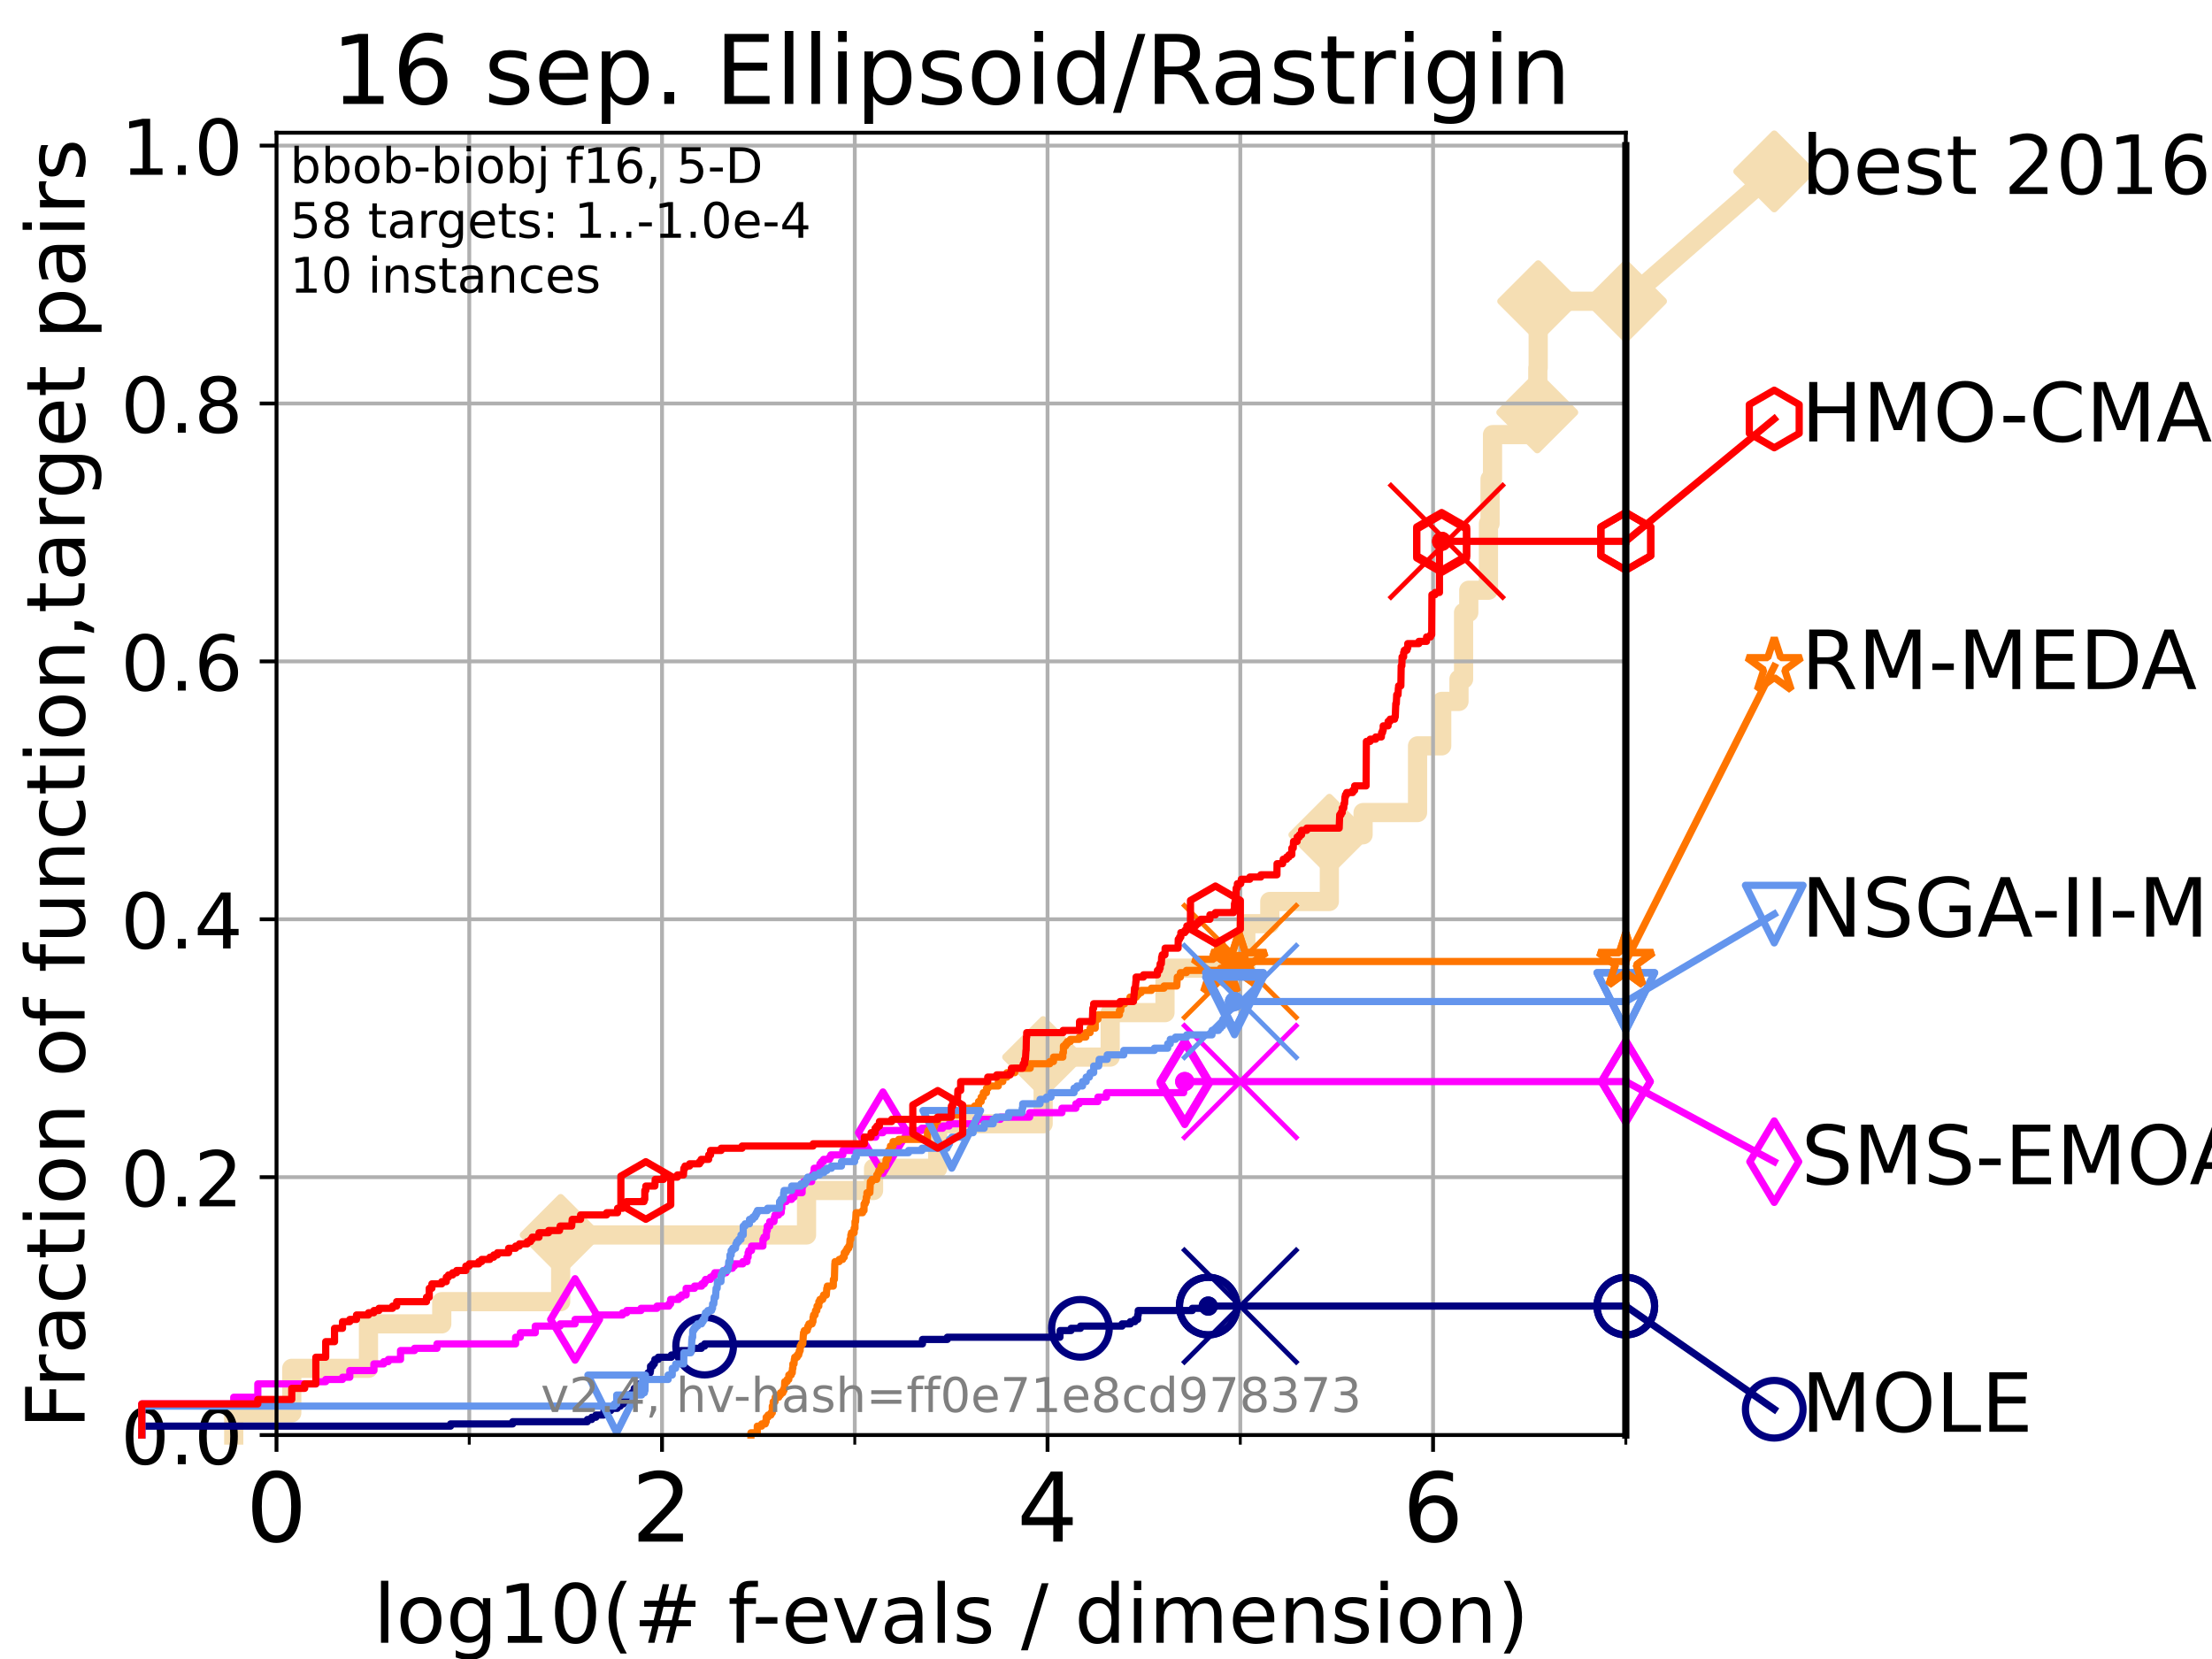 <?xml version="1.0" encoding="utf-8" standalone="no"?>
<!DOCTYPE svg PUBLIC "-//W3C//DTD SVG 1.1//EN"
  "http://www.w3.org/Graphics/SVG/1.1/DTD/svg11.dtd">
<!-- Created with matplotlib (https://matplotlib.org/) -->
<svg height="345.6pt" version="1.1" viewBox="0 0 460.8 345.6" width="460.8pt" xmlns="http://www.w3.org/2000/svg" xmlns:xlink="http://www.w3.org/1999/xlink">
 <defs>
  <style type="text/css">*{stroke-linecap:butt;stroke-linejoin:round;}</style>
 </defs>
 <g id="figure_1">
  <g id="patch_1">
   <path d="M 0 345.6 
L 460.8 345.6 
L 460.8 0 
L 0 0 
z
" style="fill:#ffffff;"/>
  </g>
  <g id="axes_1">
   <g id="patch_2">
    <path d="M 57.6 298.944 
L 338.688 298.944 
L 338.688 27.648 
L 57.6 27.648 
z
" style="fill:#ffffff;"/>
   </g>
   <g id="line2d_1">
    <path d="M 48.692 298.944 
L 48.692 294.313 
L 60.78 294.313 
L 60.78 285.05 
L 76.759 285.05 
L 76.759 275.788 
L 92.027 275.788 
L 92.027 271.157 
L 116.798 271.157 
L 116.798 257.263 
L 168.017 257.263 
L 168.017 248.001 
L 181.977 248.001 
L 181.977 243.37 
L 195.339 243.37 
L 195.339 234.107 
L 217.307 234.107 
L 217.307 220.214 
L 231.273 220.214 
L 231.273 210.951 
L 242.691 210.951 
L 242.691 201.689 
L 259.526 201.689 
L 259.526 192.426 
L 264.52 192.426 
L 264.52 187.795 
L 276.927 187.795 
L 276.927 173.901 
L 283.954 173.901 
L 283.954 169.27 
L 295.301 169.27 
L 295.301 155.377 
L 300.337 155.377 
L 300.337 146.114 
L 303.932 146.114 
L 303.932 141.483 
L 304.888 141.483 
L 304.888 127.589 
L 305.972 127.589 
L 305.972 122.958 
L 310.071 122.958 
L 310.071 109.065 
L 310.408 109.065 
L 310.408 99.802 
L 310.918 99.802 
L 310.918 90.54 
L 320.241 90.54 
L 320.241 85.909 
L 320.357 85.909 
L 320.357 76.646 
L 320.434 76.646 
L 320.434 62.753 
L 338.688 62.753 
" style="fill:none;stroke:#f5deb3;stroke-linecap:square;stroke-width:4;"/>
   </g>
   <g id="line2d_2">
    <defs>
     <path d="M -0 7.778 
L 7.778 0 
L 0 -7.778 
L -7.778 -0 
z
" id="m44f6f76261" style="stroke:#f5deb3;stroke-linejoin:miter;stroke-width:1.5;"/>
    </defs>
    <g>
     <use style="fill:#f5deb3;stroke:#f5deb3;stroke-linejoin:miter;stroke-width:1.5;" x="116.798" xlink:href="#m44f6f76261" y="257.263"/>
     <use style="fill:#f5deb3;stroke:#f5deb3;stroke-linejoin:miter;stroke-width:1.5;" x="217.307" xlink:href="#m44f6f76261" y="220.214"/>
     <use style="fill:#f5deb3;stroke:#f5deb3;stroke-linejoin:miter;stroke-width:1.5;" x="276.927" xlink:href="#m44f6f76261" y="173.901"/>
     <use style="fill:#f5deb3;stroke:#f5deb3;stroke-linejoin:miter;stroke-width:1.5;" x="320.241" xlink:href="#m44f6f76261" y="85.909"/>
     <use style="fill:#f5deb3;stroke:#f5deb3;stroke-linejoin:miter;stroke-width:1.5;" x="320.434" xlink:href="#m44f6f76261" y="62.753"/>
     <use style="fill:#f5deb3;stroke:#f5deb3;stroke-linejoin:miter;stroke-width:1.5;" x="338.688" xlink:href="#m44f6f76261" y="62.753"/>
    </g>
   </g>
   <g id="line2d_3">
    <path style="fill:none;stroke:#f5deb3;stroke-linecap:square;stroke-width:4;"/>
    <g/>
   </g>
   <g id="line2d_4">
    <path d="M 338.688 62.753 
L 369.608 35.706 
" style="fill:none;stroke:#f5deb3;stroke-linecap:square;stroke-width:4;"/>
    <g>
     <use style="fill:#f5deb3;stroke:#f5deb3;stroke-linejoin:miter;stroke-width:1.5;" x="338.688" xlink:href="#m44f6f76261" y="62.753"/>
     <use style="fill:#f5deb3;stroke:#f5deb3;stroke-linejoin:miter;stroke-width:1.5;" x="369.608" xlink:href="#m44f6f76261" y="35.706"/>
    </g>
   </g>
   <g id="matplotlib.axis_1">
    <g id="xtick_1">
     <g id="line2d_5">
      <path clip-path="url(#pc25d5cf602)" d="M 57.6 298.944 
L 57.6 27.648 
" style="fill:none;stroke:#b0b0b0;stroke-linecap:square;stroke-width:0.8;"/>
     </g>
     <g id="line2d_6">
      <defs>
       <path d="M 0 0 
L 0 3.5 
" id="mbfb2b3db99" style="stroke:#000000;stroke-width:0.8;"/>
      </defs>
      <g>
       <use style="stroke:#000000;stroke-width:0.8;" x="57.6" xlink:href="#mbfb2b3db99" y="298.944"/>
      </g>
     </g>
     <g id="text_1">
      <!-- 0 -->
      <g transform="translate(51.237 321.141)scale(0.2 -0.2)">
       <defs>
        <path d="M 31.781 66.406 
Q 24.172 66.406 20.328 58.906 
Q 16.5 51.422 16.5 36.375 
Q 16.5 21.391 20.328 13.891 
Q 24.172 6.391 31.781 6.391 
Q 39.453 6.391 43.281 13.891 
Q 47.125 21.391 47.125 36.375 
Q 47.125 51.422 43.281 58.906 
Q 39.453 66.406 31.781 66.406 
z
M 31.781 74.219 
Q 44.047 74.219 50.516 64.516 
Q 56.984 54.828 56.984 36.375 
Q 56.984 17.969 50.516 8.266 
Q 44.047 -1.422 31.781 -1.422 
Q 19.531 -1.422 13.062 8.266 
Q 6.594 17.969 6.594 36.375 
Q 6.594 54.828 13.062 64.516 
Q 19.531 74.219 31.781 74.219 
z
" id="DejaVuSans-48"/>
       </defs>
       <use xlink:href="#DejaVuSans-48"/>
      </g>
     </g>
    </g>
    <g id="xtick_2">
     <g id="line2d_7">
      <path clip-path="url(#pc25d5cf602)" d="M 137.911 298.944 
L 137.911 27.648 
" style="fill:none;stroke:#b0b0b0;stroke-linecap:square;stroke-width:0.8;"/>
     </g>
     <g id="line2d_8">
      <g>
       <use style="stroke:#000000;stroke-width:0.8;" x="137.911" xlink:href="#mbfb2b3db99" y="298.944"/>
      </g>
     </g>
     <g id="text_2">
      <!-- 2 -->
      <g transform="translate(131.548 321.141)scale(0.2 -0.2)">
       <defs>
        <path d="M 19.188 8.297 
L 53.609 8.297 
L 53.609 0 
L 7.328 0 
L 7.328 8.297 
Q 12.938 14.109 22.625 23.891 
Q 32.328 33.688 34.812 36.531 
Q 39.547 41.844 41.422 45.531 
Q 43.312 49.219 43.312 52.781 
Q 43.312 58.594 39.234 62.25 
Q 35.156 65.922 28.609 65.922 
Q 23.969 65.922 18.812 64.312 
Q 13.672 62.703 7.812 59.422 
L 7.812 69.391 
Q 13.766 71.781 18.938 73 
Q 24.125 74.219 28.422 74.219 
Q 39.75 74.219 46.484 68.547 
Q 53.219 62.891 53.219 53.422 
Q 53.219 48.922 51.531 44.891 
Q 49.859 40.875 45.406 35.406 
Q 44.188 33.984 37.641 27.219 
Q 31.109 20.453 19.188 8.297 
z
" id="DejaVuSans-50"/>
       </defs>
       <use xlink:href="#DejaVuSans-50"/>
      </g>
     </g>
    </g>
    <g id="xtick_3">
     <g id="line2d_9">
      <path clip-path="url(#pc25d5cf602)" d="M 218.222 298.944 
L 218.222 27.648 
" style="fill:none;stroke:#b0b0b0;stroke-linecap:square;stroke-width:0.8;"/>
     </g>
     <g id="line2d_10">
      <g>
       <use style="stroke:#000000;stroke-width:0.8;" x="218.222" xlink:href="#mbfb2b3db99" y="298.944"/>
      </g>
     </g>
     <g id="text_3">
      <!-- 4 -->
      <g transform="translate(211.859 321.141)scale(0.2 -0.2)">
       <defs>
        <path d="M 37.797 64.312 
L 12.891 25.391 
L 37.797 25.391 
z
M 35.203 72.906 
L 47.609 72.906 
L 47.609 25.391 
L 58.016 25.391 
L 58.016 17.188 
L 47.609 17.188 
L 47.609 0 
L 37.797 0 
L 37.797 17.188 
L 4.891 17.188 
L 4.891 26.703 
z
" id="DejaVuSans-52"/>
       </defs>
       <use xlink:href="#DejaVuSans-52"/>
      </g>
     </g>
    </g>
    <g id="xtick_4">
     <g id="line2d_11">
      <path clip-path="url(#pc25d5cf602)" d="M 298.533 298.944 
L 298.533 27.648 
" style="fill:none;stroke:#b0b0b0;stroke-linecap:square;stroke-width:0.8;"/>
     </g>
     <g id="line2d_12">
      <g>
       <use style="stroke:#000000;stroke-width:0.8;" x="298.533" xlink:href="#mbfb2b3db99" y="298.944"/>
      </g>
     </g>
     <g id="text_4">
      <!-- 6 -->
      <g transform="translate(292.17 321.141)scale(0.2 -0.2)">
       <defs>
        <path d="M 33.016 40.375 
Q 26.375 40.375 22.484 35.828 
Q 18.609 31.297 18.609 23.391 
Q 18.609 15.531 22.484 10.953 
Q 26.375 6.391 33.016 6.391 
Q 39.656 6.391 43.531 10.953 
Q 47.406 15.531 47.406 23.391 
Q 47.406 31.297 43.531 35.828 
Q 39.656 40.375 33.016 40.375 
z
M 52.594 71.297 
L 52.594 62.312 
Q 48.875 64.062 45.094 64.984 
Q 41.312 65.922 37.594 65.922 
Q 27.828 65.922 22.672 59.328 
Q 17.531 52.734 16.797 39.406 
Q 19.672 43.656 24.016 45.922 
Q 28.375 48.188 33.594 48.188 
Q 44.578 48.188 50.953 41.516 
Q 57.328 34.859 57.328 23.391 
Q 57.328 12.156 50.688 5.359 
Q 44.047 -1.422 33.016 -1.422 
Q 20.359 -1.422 13.672 8.266 
Q 6.984 17.969 6.984 36.375 
Q 6.984 53.656 15.188 63.938 
Q 23.391 74.219 37.203 74.219 
Q 40.922 74.219 44.703 73.484 
Q 48.484 72.75 52.594 71.297 
z
" id="DejaVuSans-54"/>
       </defs>
       <use xlink:href="#DejaVuSans-54"/>
      </g>
     </g>
    </g>
    <g id="xtick_5">
     <g id="line2d_13">
      <path clip-path="url(#pc25d5cf602)" d="M 97.755 298.944 
L 97.755 27.648 
" style="fill:none;stroke:#b0b0b0;stroke-linecap:square;stroke-width:0.8;"/>
     </g>
     <g id="line2d_14">
      <defs>
       <path d="M 0 0 
L 0 2 
" id="mfc0b2a0445" style="stroke:#000000;stroke-width:0.6;"/>
      </defs>
      <g>
       <use style="stroke:#000000;stroke-width:0.6;" x="97.755" xlink:href="#mfc0b2a0445" y="298.944"/>
      </g>
     </g>
    </g>
    <g id="xtick_6">
     <g id="line2d_15">
      <path clip-path="url(#pc25d5cf602)" d="M 178.066 298.944 
L 178.066 27.648 
" style="fill:none;stroke:#b0b0b0;stroke-linecap:square;stroke-width:0.8;"/>
     </g>
     <g id="line2d_16">
      <g>
       <use style="stroke:#000000;stroke-width:0.6;" x="178.066" xlink:href="#mfc0b2a0445" y="298.944"/>
      </g>
     </g>
    </g>
    <g id="xtick_7">
     <g id="line2d_17">
      <path clip-path="url(#pc25d5cf602)" d="M 258.377 298.944 
L 258.377 27.648 
" style="fill:none;stroke:#b0b0b0;stroke-linecap:square;stroke-width:0.8;"/>
     </g>
     <g id="line2d_18">
      <g>
       <use style="stroke:#000000;stroke-width:0.6;" x="258.377" xlink:href="#mfc0b2a0445" y="298.944"/>
      </g>
     </g>
    </g>
    <g id="xtick_8">
     <g id="line2d_19">
      <path clip-path="url(#pc25d5cf602)" d="M 338.688 298.944 
L 338.688 27.648 
" style="fill:none;stroke:#b0b0b0;stroke-linecap:square;stroke-width:0.8;"/>
     </g>
     <g id="line2d_20">
      <g>
       <use style="stroke:#000000;stroke-width:0.6;" x="338.688" xlink:href="#mfc0b2a0445" y="298.944"/>
      </g>
     </g>
    </g>
    <g id="text_5">
     <!-- log10(# f-evals / dimension) -->
     <g transform="translate(77.764 342.218)scale(0.17 -0.17)">
      <defs>
       <path d="M 9.422 75.984 
L 18.406 75.984 
L 18.406 0 
L 9.422 0 
z
" id="DejaVuSans-108"/>
       <path d="M 30.609 48.391 
Q 23.391 48.391 19.188 42.75 
Q 14.984 37.109 14.984 27.297 
Q 14.984 17.484 19.156 11.844 
Q 23.344 6.203 30.609 6.203 
Q 37.797 6.203 41.984 11.859 
Q 46.188 17.531 46.188 27.297 
Q 46.188 37.016 41.984 42.703 
Q 37.797 48.391 30.609 48.391 
z
M 30.609 56 
Q 42.328 56 49.016 48.375 
Q 55.719 40.766 55.719 27.297 
Q 55.719 13.875 49.016 6.219 
Q 42.328 -1.422 30.609 -1.422 
Q 18.844 -1.422 12.172 6.219 
Q 5.516 13.875 5.516 27.297 
Q 5.516 40.766 12.172 48.375 
Q 18.844 56 30.609 56 
z
" id="DejaVuSans-111"/>
       <path d="M 45.406 27.984 
Q 45.406 37.75 41.375 43.109 
Q 37.359 48.484 30.078 48.484 
Q 22.859 48.484 18.828 43.109 
Q 14.797 37.75 14.797 27.984 
Q 14.797 18.266 18.828 12.891 
Q 22.859 7.516 30.078 7.516 
Q 37.359 7.516 41.375 12.891 
Q 45.406 18.266 45.406 27.984 
z
M 54.391 6.781 
Q 54.391 -7.172 48.188 -13.984 
Q 42 -20.797 29.203 -20.797 
Q 24.469 -20.797 20.266 -20.094 
Q 16.062 -19.391 12.109 -17.922 
L 12.109 -9.188 
Q 16.062 -11.328 19.922 -12.344 
Q 23.781 -13.375 27.781 -13.375 
Q 36.625 -13.375 41.016 -8.766 
Q 45.406 -4.156 45.406 5.172 
L 45.406 9.625 
Q 42.625 4.781 38.281 2.391 
Q 33.938 0 27.875 0 
Q 17.828 0 11.672 7.656 
Q 5.516 15.328 5.516 27.984 
Q 5.516 40.672 11.672 48.328 
Q 17.828 56 27.875 56 
Q 33.938 56 38.281 53.609 
Q 42.625 51.219 45.406 46.391 
L 45.406 54.688 
L 54.391 54.688 
z
" id="DejaVuSans-103"/>
       <path d="M 12.406 8.297 
L 28.516 8.297 
L 28.516 63.922 
L 10.984 60.406 
L 10.984 69.391 
L 28.422 72.906 
L 38.281 72.906 
L 38.281 8.297 
L 54.391 8.297 
L 54.391 0 
L 12.406 0 
z
" id="DejaVuSans-49"/>
       <path d="M 31 75.875 
Q 24.469 64.656 21.281 53.656 
Q 18.109 42.672 18.109 31.391 
Q 18.109 20.125 21.312 9.062 
Q 24.516 -2 31 -13.188 
L 23.188 -13.188 
Q 15.875 -1.703 12.234 9.375 
Q 8.594 20.453 8.594 31.391 
Q 8.594 42.281 12.203 53.312 
Q 15.828 64.359 23.188 75.875 
z
" id="DejaVuSans-40"/>
       <path d="M 51.125 44 
L 36.922 44 
L 32.812 27.688 
L 47.125 27.688 
z
M 43.797 71.781 
L 38.719 51.516 
L 52.984 51.516 
L 58.109 71.781 
L 65.922 71.781 
L 60.891 51.516 
L 76.125 51.516 
L 76.125 44 
L 58.984 44 
L 54.984 27.688 
L 70.516 27.688 
L 70.516 20.219 
L 53.078 20.219 
L 48 0 
L 40.188 0 
L 45.219 20.219 
L 30.906 20.219 
L 25.875 0 
L 18.016 0 
L 23.094 20.219 
L 7.719 20.219 
L 7.719 27.688 
L 24.906 27.688 
L 29 44 
L 13.281 44 
L 13.281 51.516 
L 30.906 51.516 
L 35.891 71.781 
z
" id="DejaVuSans-35"/>
       <path id="DejaVuSans-32"/>
       <path d="M 37.109 75.984 
L 37.109 68.5 
L 28.516 68.5 
Q 23.688 68.5 21.797 66.547 
Q 19.922 64.594 19.922 59.516 
L 19.922 54.688 
L 34.719 54.688 
L 34.719 47.703 
L 19.922 47.703 
L 19.922 0 
L 10.891 0 
L 10.891 47.703 
L 2.297 47.703 
L 2.297 54.688 
L 10.891 54.688 
L 10.891 58.5 
Q 10.891 67.625 15.141 71.797 
Q 19.391 75.984 28.609 75.984 
z
" id="DejaVuSans-102"/>
       <path d="M 4.891 31.391 
L 31.203 31.391 
L 31.203 23.391 
L 4.891 23.391 
z
" id="DejaVuSans-45"/>
       <path d="M 56.203 29.594 
L 56.203 25.203 
L 14.891 25.203 
Q 15.484 15.922 20.484 11.062 
Q 25.484 6.203 34.422 6.203 
Q 39.594 6.203 44.453 7.469 
Q 49.312 8.734 54.109 11.281 
L 54.109 2.781 
Q 49.266 0.734 44.188 -0.344 
Q 39.109 -1.422 33.891 -1.422 
Q 20.797 -1.422 13.156 6.188 
Q 5.516 13.812 5.516 26.812 
Q 5.516 40.234 12.766 48.109 
Q 20.016 56 32.328 56 
Q 43.359 56 49.781 48.891 
Q 56.203 41.797 56.203 29.594 
z
M 47.219 32.234 
Q 47.125 39.594 43.094 43.984 
Q 39.062 48.391 32.422 48.391 
Q 24.906 48.391 20.391 44.141 
Q 15.875 39.891 15.188 32.172 
z
" id="DejaVuSans-101"/>
       <path d="M 2.984 54.688 
L 12.5 54.688 
L 29.594 8.797 
L 46.688 54.688 
L 56.203 54.688 
L 35.688 0 
L 23.484 0 
z
" id="DejaVuSans-118"/>
       <path d="M 34.281 27.484 
Q 23.391 27.484 19.188 25 
Q 14.984 22.516 14.984 16.5 
Q 14.984 11.719 18.141 8.906 
Q 21.297 6.109 26.703 6.109 
Q 34.188 6.109 38.703 11.406 
Q 43.219 16.703 43.219 25.484 
L 43.219 27.484 
z
M 52.203 31.203 
L 52.203 0 
L 43.219 0 
L 43.219 8.297 
Q 40.141 3.328 35.547 0.953 
Q 30.953 -1.422 24.312 -1.422 
Q 15.922 -1.422 10.953 3.297 
Q 6 8.016 6 15.922 
Q 6 25.141 12.172 29.828 
Q 18.359 34.516 30.609 34.516 
L 43.219 34.516 
L 43.219 35.406 
Q 43.219 41.609 39.141 45 
Q 35.062 48.391 27.688 48.391 
Q 23 48.391 18.547 47.266 
Q 14.109 46.141 10.016 43.891 
L 10.016 52.203 
Q 14.938 54.109 19.578 55.047 
Q 24.219 56 28.609 56 
Q 40.484 56 46.344 49.844 
Q 52.203 43.703 52.203 31.203 
z
" id="DejaVuSans-97"/>
       <path d="M 44.281 53.078 
L 44.281 44.578 
Q 40.484 46.531 36.375 47.5 
Q 32.281 48.484 27.875 48.484 
Q 21.188 48.484 17.844 46.438 
Q 14.5 44.391 14.5 40.281 
Q 14.5 37.156 16.891 35.375 
Q 19.281 33.594 26.516 31.984 
L 29.594 31.297 
Q 39.156 29.25 43.188 25.516 
Q 47.219 21.781 47.219 15.094 
Q 47.219 7.469 41.188 3.016 
Q 35.156 -1.422 24.609 -1.422 
Q 20.219 -1.422 15.453 -0.562 
Q 10.688 0.297 5.422 2 
L 5.422 11.281 
Q 10.406 8.688 15.234 7.391 
Q 20.062 6.109 24.812 6.109 
Q 31.156 6.109 34.562 8.281 
Q 37.984 10.453 37.984 14.406 
Q 37.984 18.062 35.516 20.016 
Q 33.062 21.969 24.703 23.781 
L 21.578 24.516 
Q 13.234 26.266 9.516 29.906 
Q 5.812 33.547 5.812 39.891 
Q 5.812 47.609 11.281 51.797 
Q 16.75 56 26.812 56 
Q 31.781 56 36.172 55.266 
Q 40.578 54.547 44.281 53.078 
z
" id="DejaVuSans-115"/>
       <path d="M 25.391 72.906 
L 33.688 72.906 
L 8.297 -9.281 
L 0 -9.281 
z
" id="DejaVuSans-47"/>
       <path d="M 45.406 46.391 
L 45.406 75.984 
L 54.391 75.984 
L 54.391 0 
L 45.406 0 
L 45.406 8.203 
Q 42.578 3.328 38.25 0.953 
Q 33.938 -1.422 27.875 -1.422 
Q 17.969 -1.422 11.734 6.484 
Q 5.516 14.406 5.516 27.297 
Q 5.516 40.188 11.734 48.094 
Q 17.969 56 27.875 56 
Q 33.938 56 38.25 53.625 
Q 42.578 51.266 45.406 46.391 
z
M 14.797 27.297 
Q 14.797 17.391 18.875 11.75 
Q 22.953 6.109 30.078 6.109 
Q 37.203 6.109 41.297 11.75 
Q 45.406 17.391 45.406 27.297 
Q 45.406 37.203 41.297 42.844 
Q 37.203 48.484 30.078 48.484 
Q 22.953 48.484 18.875 42.844 
Q 14.797 37.203 14.797 27.297 
z
" id="DejaVuSans-100"/>
       <path d="M 9.422 54.688 
L 18.406 54.688 
L 18.406 0 
L 9.422 0 
z
M 9.422 75.984 
L 18.406 75.984 
L 18.406 64.594 
L 9.422 64.594 
z
" id="DejaVuSans-105"/>
       <path d="M 52 44.188 
Q 55.375 50.25 60.062 53.125 
Q 64.75 56 71.094 56 
Q 79.641 56 84.281 50.016 
Q 88.922 44.047 88.922 33.016 
L 88.922 0 
L 79.891 0 
L 79.891 32.719 
Q 79.891 40.578 77.094 44.375 
Q 74.312 48.188 68.609 48.188 
Q 61.625 48.188 57.562 43.547 
Q 53.516 38.922 53.516 30.906 
L 53.516 0 
L 44.484 0 
L 44.484 32.719 
Q 44.484 40.625 41.703 44.406 
Q 38.922 48.188 33.109 48.188 
Q 26.219 48.188 22.156 43.531 
Q 18.109 38.875 18.109 30.906 
L 18.109 0 
L 9.078 0 
L 9.078 54.688 
L 18.109 54.688 
L 18.109 46.188 
Q 21.188 51.219 25.484 53.609 
Q 29.781 56 35.688 56 
Q 41.656 56 45.828 52.969 
Q 50 49.953 52 44.188 
z
" id="DejaVuSans-109"/>
       <path d="M 54.891 33.016 
L 54.891 0 
L 45.906 0 
L 45.906 32.719 
Q 45.906 40.484 42.875 44.328 
Q 39.844 48.188 33.797 48.188 
Q 26.516 48.188 22.312 43.547 
Q 18.109 38.922 18.109 30.906 
L 18.109 0 
L 9.078 0 
L 9.078 54.688 
L 18.109 54.688 
L 18.109 46.188 
Q 21.344 51.125 25.703 53.562 
Q 30.078 56 35.797 56 
Q 45.219 56 50.047 50.172 
Q 54.891 44.344 54.891 33.016 
z
" id="DejaVuSans-110"/>
       <path d="M 8.016 75.875 
L 15.828 75.875 
Q 23.141 64.359 26.781 53.312 
Q 30.422 42.281 30.422 31.391 
Q 30.422 20.453 26.781 9.375 
Q 23.141 -1.703 15.828 -13.188 
L 8.016 -13.188 
Q 14.5 -2 17.703 9.062 
Q 20.906 20.125 20.906 31.391 
Q 20.906 42.672 17.703 53.656 
Q 14.5 64.656 8.016 75.875 
z
" id="DejaVuSans-41"/>
      </defs>
      <use xlink:href="#DejaVuSans-108"/>
      <use x="27.783" xlink:href="#DejaVuSans-111"/>
      <use x="88.965" xlink:href="#DejaVuSans-103"/>
      <use x="152.441" xlink:href="#DejaVuSans-49"/>
      <use x="216.064" xlink:href="#DejaVuSans-48"/>
      <use x="279.688" xlink:href="#DejaVuSans-40"/>
      <use x="318.701" xlink:href="#DejaVuSans-35"/>
      <use x="402.49" xlink:href="#DejaVuSans-32"/>
      <use x="434.277" xlink:href="#DejaVuSans-102"/>
      <use x="463.982" xlink:href="#DejaVuSans-45"/>
      <use x="500.066" xlink:href="#DejaVuSans-101"/>
      <use x="561.59" xlink:href="#DejaVuSans-118"/>
      <use x="620.77" xlink:href="#DejaVuSans-97"/>
      <use x="682.049" xlink:href="#DejaVuSans-108"/>
      <use x="709.832" xlink:href="#DejaVuSans-115"/>
      <use x="761.932" xlink:href="#DejaVuSans-32"/>
      <use x="793.719" xlink:href="#DejaVuSans-47"/>
      <use x="827.41" xlink:href="#DejaVuSans-32"/>
      <use x="859.197" xlink:href="#DejaVuSans-100"/>
      <use x="922.674" xlink:href="#DejaVuSans-105"/>
      <use x="950.457" xlink:href="#DejaVuSans-109"/>
      <use x="1047.869" xlink:href="#DejaVuSans-101"/>
      <use x="1109.393" xlink:href="#DejaVuSans-110"/>
      <use x="1172.771" xlink:href="#DejaVuSans-115"/>
      <use x="1224.871" xlink:href="#DejaVuSans-105"/>
      <use x="1252.654" xlink:href="#DejaVuSans-111"/>
      <use x="1313.836" xlink:href="#DejaVuSans-110"/>
      <use x="1377.215" xlink:href="#DejaVuSans-41"/>
     </g>
    </g>
   </g>
   <g id="matplotlib.axis_2">
    <g id="ytick_1">
     <g id="line2d_21">
      <path clip-path="url(#pc25d5cf602)" d="M 57.6 298.944 
L 338.688 298.944 
" style="fill:none;stroke:#b0b0b0;stroke-linecap:square;stroke-width:0.8;"/>
     </g>
     <g id="line2d_22">
      <defs>
       <path d="M 0 0 
L -3.5 0 
" id="m60c8eaadce" style="stroke:#000000;stroke-width:0.8;"/>
      </defs>
      <g>
       <use style="stroke:#000000;stroke-width:0.8;" x="57.6" xlink:href="#m60c8eaadce" y="298.944"/>
      </g>
     </g>
     <g id="text_6">
      <!-- 0.0 -->
      <g transform="translate(25.155 305.023)scale(0.16 -0.16)">
       <defs>
        <path d="M 10.688 12.406 
L 21 12.406 
L 21 0 
L 10.688 0 
z
" id="DejaVuSans-46"/>
       </defs>
       <use xlink:href="#DejaVuSans-48"/>
       <use x="63.623" xlink:href="#DejaVuSans-46"/>
       <use x="95.41" xlink:href="#DejaVuSans-48"/>
      </g>
     </g>
    </g>
    <g id="ytick_2">
     <g id="line2d_23">
      <path clip-path="url(#pc25d5cf602)" d="M 57.6 245.222 
L 338.688 245.222 
" style="fill:none;stroke:#b0b0b0;stroke-linecap:square;stroke-width:0.8;"/>
     </g>
     <g id="line2d_24">
      <g>
       <use style="stroke:#000000;stroke-width:0.8;" x="57.6" xlink:href="#m60c8eaadce" y="245.222"/>
      </g>
     </g>
     <g id="text_7">
      <!-- 0.2 -->
      <g transform="translate(25.155 251.301)scale(0.16 -0.16)">
       <use xlink:href="#DejaVuSans-48"/>
       <use x="63.623" xlink:href="#DejaVuSans-46"/>
       <use x="95.41" xlink:href="#DejaVuSans-50"/>
      </g>
     </g>
    </g>
    <g id="ytick_3">
     <g id="line2d_25">
      <path clip-path="url(#pc25d5cf602)" d="M 57.6 191.5 
L 338.688 191.5 
" style="fill:none;stroke:#b0b0b0;stroke-linecap:square;stroke-width:0.8;"/>
     </g>
     <g id="line2d_26">
      <g>
       <use style="stroke:#000000;stroke-width:0.8;" x="57.6" xlink:href="#m60c8eaadce" y="191.5"/>
      </g>
     </g>
     <g id="text_8">
      <!-- 0.4 -->
      <g transform="translate(25.155 197.579)scale(0.16 -0.16)">
       <use xlink:href="#DejaVuSans-48"/>
       <use x="63.623" xlink:href="#DejaVuSans-46"/>
       <use x="95.41" xlink:href="#DejaVuSans-52"/>
      </g>
     </g>
    </g>
    <g id="ytick_4">
     <g id="line2d_27">
      <path clip-path="url(#pc25d5cf602)" d="M 57.6 137.778 
L 338.688 137.778 
" style="fill:none;stroke:#b0b0b0;stroke-linecap:square;stroke-width:0.8;"/>
     </g>
     <g id="line2d_28">
      <g>
       <use style="stroke:#000000;stroke-width:0.8;" x="57.6" xlink:href="#m60c8eaadce" y="137.778"/>
      </g>
     </g>
     <g id="text_9">
      <!-- 0.6 -->
      <g transform="translate(25.155 143.857)scale(0.16 -0.16)">
       <use xlink:href="#DejaVuSans-48"/>
       <use x="63.623" xlink:href="#DejaVuSans-46"/>
       <use x="95.41" xlink:href="#DejaVuSans-54"/>
      </g>
     </g>
    </g>
    <g id="ytick_5">
     <g id="line2d_29">
      <path clip-path="url(#pc25d5cf602)" d="M 57.6 84.056 
L 338.688 84.056 
" style="fill:none;stroke:#b0b0b0;stroke-linecap:square;stroke-width:0.8;"/>
     </g>
     <g id="line2d_30">
      <g>
       <use style="stroke:#000000;stroke-width:0.8;" x="57.6" xlink:href="#m60c8eaadce" y="84.056"/>
      </g>
     </g>
     <g id="text_10">
      <!-- 0.8 -->
      <g transform="translate(25.155 90.135)scale(0.16 -0.16)">
       <defs>
        <path d="M 31.781 34.625 
Q 24.75 34.625 20.719 30.859 
Q 16.703 27.094 16.703 20.516 
Q 16.703 13.922 20.719 10.156 
Q 24.75 6.391 31.781 6.391 
Q 38.812 6.391 42.859 10.172 
Q 46.922 13.969 46.922 20.516 
Q 46.922 27.094 42.891 30.859 
Q 38.875 34.625 31.781 34.625 
z
M 21.922 38.812 
Q 15.578 40.375 12.031 44.719 
Q 8.5 49.078 8.5 55.328 
Q 8.5 64.062 14.719 69.141 
Q 20.953 74.219 31.781 74.219 
Q 42.672 74.219 48.875 69.141 
Q 55.078 64.062 55.078 55.328 
Q 55.078 49.078 51.531 44.719 
Q 48 40.375 41.703 38.812 
Q 48.828 37.156 52.797 32.312 
Q 56.781 27.484 56.781 20.516 
Q 56.781 9.906 50.312 4.234 
Q 43.844 -1.422 31.781 -1.422 
Q 19.734 -1.422 13.25 4.234 
Q 6.781 9.906 6.781 20.516 
Q 6.781 27.484 10.781 32.312 
Q 14.797 37.156 21.922 38.812 
z
M 18.312 54.391 
Q 18.312 48.734 21.844 45.562 
Q 25.391 42.391 31.781 42.391 
Q 38.141 42.391 41.719 45.562 
Q 45.312 48.734 45.312 54.391 
Q 45.312 60.062 41.719 63.234 
Q 38.141 66.406 31.781 66.406 
Q 25.391 66.406 21.844 63.234 
Q 18.312 60.062 18.312 54.391 
z
" id="DejaVuSans-56"/>
       </defs>
       <use xlink:href="#DejaVuSans-48"/>
       <use x="63.623" xlink:href="#DejaVuSans-46"/>
       <use x="95.41" xlink:href="#DejaVuSans-56"/>
      </g>
     </g>
    </g>
    <g id="ytick_6">
     <g id="line2d_31">
      <path clip-path="url(#pc25d5cf602)" d="M 57.6 30.334 
L 338.688 30.334 
" style="fill:none;stroke:#b0b0b0;stroke-linecap:square;stroke-width:0.8;"/>
     </g>
     <g id="line2d_32">
      <g>
       <use style="stroke:#000000;stroke-width:0.8;" x="57.6" xlink:href="#m60c8eaadce" y="30.334"/>
      </g>
     </g>
     <g id="text_11">
      <!-- 1.0 -->
      <g transform="translate(25.155 36.413)scale(0.16 -0.16)">
       <use xlink:href="#DejaVuSans-49"/>
       <use x="63.623" xlink:href="#DejaVuSans-46"/>
       <use x="95.41" xlink:href="#DejaVuSans-48"/>
      </g>
     </g>
    </g>
    <g id="text_12">
     <!-- Fraction of function,target pairs -->
     <g transform="translate(17.62 297.681)rotate(-90)scale(0.17 -0.17)">
      <defs>
       <path d="M 9.812 72.906 
L 51.703 72.906 
L 51.703 64.594 
L 19.672 64.594 
L 19.672 43.109 
L 48.578 43.109 
L 48.578 34.812 
L 19.672 34.812 
L 19.672 0 
L 9.812 0 
z
" id="DejaVuSans-70"/>
       <path d="M 41.109 46.297 
Q 39.594 47.172 37.812 47.578 
Q 36.031 48 33.891 48 
Q 26.266 48 22.188 43.047 
Q 18.109 38.094 18.109 28.812 
L 18.109 0 
L 9.078 0 
L 9.078 54.688 
L 18.109 54.688 
L 18.109 46.188 
Q 20.953 51.172 25.484 53.578 
Q 30.031 56 36.531 56 
Q 37.453 56 38.578 55.875 
Q 39.703 55.766 41.062 55.516 
z
" id="DejaVuSans-114"/>
       <path d="M 48.781 52.594 
L 48.781 44.188 
Q 44.969 46.297 41.141 47.344 
Q 37.312 48.391 33.406 48.391 
Q 24.656 48.391 19.812 42.844 
Q 14.984 37.312 14.984 27.297 
Q 14.984 17.281 19.812 11.734 
Q 24.656 6.203 33.406 6.203 
Q 37.312 6.203 41.141 7.25 
Q 44.969 8.297 48.781 10.406 
L 48.781 2.094 
Q 45.016 0.344 40.984 -0.531 
Q 36.969 -1.422 32.422 -1.422 
Q 20.062 -1.422 12.781 6.344 
Q 5.516 14.109 5.516 27.297 
Q 5.516 40.672 12.859 48.328 
Q 20.219 56 33.016 56 
Q 37.156 56 41.109 55.141 
Q 45.062 54.297 48.781 52.594 
z
" id="DejaVuSans-99"/>
       <path d="M 18.312 70.219 
L 18.312 54.688 
L 36.812 54.688 
L 36.812 47.703 
L 18.312 47.703 
L 18.312 18.016 
Q 18.312 11.328 20.141 9.422 
Q 21.969 7.516 27.594 7.516 
L 36.812 7.516 
L 36.812 0 
L 27.594 0 
Q 17.188 0 13.234 3.875 
Q 9.281 7.766 9.281 18.016 
L 9.281 47.703 
L 2.688 47.703 
L 2.688 54.688 
L 9.281 54.688 
L 9.281 70.219 
z
" id="DejaVuSans-116"/>
       <path d="M 8.5 21.578 
L 8.5 54.688 
L 17.484 54.688 
L 17.484 21.922 
Q 17.484 14.156 20.5 10.266 
Q 23.531 6.391 29.594 6.391 
Q 36.859 6.391 41.078 11.031 
Q 45.312 15.672 45.312 23.688 
L 45.312 54.688 
L 54.297 54.688 
L 54.297 0 
L 45.312 0 
L 45.312 8.406 
Q 42.047 3.422 37.719 1 
Q 33.406 -1.422 27.688 -1.422 
Q 18.266 -1.422 13.375 4.438 
Q 8.5 10.297 8.5 21.578 
z
M 31.109 56 
z
" id="DejaVuSans-117"/>
       <path d="M 11.719 12.406 
L 22.016 12.406 
L 22.016 4 
L 14.016 -11.625 
L 7.719 -11.625 
L 11.719 4 
z
" id="DejaVuSans-44"/>
       <path d="M 18.109 8.203 
L 18.109 -20.797 
L 9.078 -20.797 
L 9.078 54.688 
L 18.109 54.688 
L 18.109 46.391 
Q 20.953 51.266 25.266 53.625 
Q 29.594 56 35.594 56 
Q 45.562 56 51.781 48.094 
Q 58.016 40.188 58.016 27.297 
Q 58.016 14.406 51.781 6.484 
Q 45.562 -1.422 35.594 -1.422 
Q 29.594 -1.422 25.266 0.953 
Q 20.953 3.328 18.109 8.203 
z
M 48.688 27.297 
Q 48.688 37.203 44.609 42.844 
Q 40.531 48.484 33.406 48.484 
Q 26.266 48.484 22.188 42.844 
Q 18.109 37.203 18.109 27.297 
Q 18.109 17.391 22.188 11.75 
Q 26.266 6.109 33.406 6.109 
Q 40.531 6.109 44.609 11.75 
Q 48.688 17.391 48.688 27.297 
z
" id="DejaVuSans-112"/>
      </defs>
      <use xlink:href="#DejaVuSans-70"/>
      <use x="50.27" xlink:href="#DejaVuSans-114"/>
      <use x="91.383" xlink:href="#DejaVuSans-97"/>
      <use x="152.662" xlink:href="#DejaVuSans-99"/>
      <use x="207.643" xlink:href="#DejaVuSans-116"/>
      <use x="246.852" xlink:href="#DejaVuSans-105"/>
      <use x="274.635" xlink:href="#DejaVuSans-111"/>
      <use x="335.816" xlink:href="#DejaVuSans-110"/>
      <use x="399.195" xlink:href="#DejaVuSans-32"/>
      <use x="430.982" xlink:href="#DejaVuSans-111"/>
      <use x="492.164" xlink:href="#DejaVuSans-102"/>
      <use x="527.369" xlink:href="#DejaVuSans-32"/>
      <use x="559.156" xlink:href="#DejaVuSans-102"/>
      <use x="594.361" xlink:href="#DejaVuSans-117"/>
      <use x="657.74" xlink:href="#DejaVuSans-110"/>
      <use x="721.119" xlink:href="#DejaVuSans-99"/>
      <use x="776.1" xlink:href="#DejaVuSans-116"/>
      <use x="815.309" xlink:href="#DejaVuSans-105"/>
      <use x="843.092" xlink:href="#DejaVuSans-111"/>
      <use x="904.273" xlink:href="#DejaVuSans-110"/>
      <use x="967.652" xlink:href="#DejaVuSans-44"/>
      <use x="999.439" xlink:href="#DejaVuSans-116"/>
      <use x="1038.648" xlink:href="#DejaVuSans-97"/>
      <use x="1099.928" xlink:href="#DejaVuSans-114"/>
      <use x="1139.291" xlink:href="#DejaVuSans-103"/>
      <use x="1202.768" xlink:href="#DejaVuSans-101"/>
      <use x="1264.291" xlink:href="#DejaVuSans-116"/>
      <use x="1303.5" xlink:href="#DejaVuSans-32"/>
      <use x="1335.287" xlink:href="#DejaVuSans-112"/>
      <use x="1398.764" xlink:href="#DejaVuSans-97"/>
      <use x="1460.043" xlink:href="#DejaVuSans-105"/>
      <use x="1487.826" xlink:href="#DejaVuSans-114"/>
      <use x="1528.939" xlink:href="#DejaVuSans-115"/>
     </g>
    </g>
   </g>
   <g id="line2d_33">
    <defs>
     <path d="M 0 1.5 
C 0.398 1.5 0.779 1.342 1.061 1.061 
C 1.342 0.779 1.5 0.398 1.5 0 
C 1.5 -0.398 1.342 -0.779 1.061 -1.061 
C 0.779 -1.342 0.398 -1.5 0 -1.5 
C -0.398 -1.5 -0.779 -1.342 -1.061 -1.061 
C -1.342 -0.779 -1.5 -0.398 -1.5 0 
C -1.5 0.398 -1.342 0.779 -1.061 1.061 
C -0.779 1.342 -0.398 1.5 0 1.5 
z
" id="m85434a62d9" style="stroke:#f5deb3;"/>
    </defs>
    <g>
     <use style="fill:#f5deb3;stroke:#f5deb3;" x="320.434" xlink:href="#m85434a62d9" y="62.753"/>
     <use style="fill:#f5deb3;stroke:#f5deb3;" x="320.434" xlink:href="#m85434a62d9" y="62.753"/>
    </g>
   </g>
   <g id="line2d_34">
    <defs>
     <path d="M 0 1.5 
C 0.398 1.5 0.779 1.342 1.061 1.061 
C 1.342 0.779 1.5 0.398 1.5 0 
C 1.5 -0.398 1.342 -0.779 1.061 -1.061 
C 0.779 -1.342 0.398 -1.5 0 -1.5 
C -0.398 -1.5 -0.779 -1.342 -1.061 -1.061 
C -1.342 -0.779 -1.5 -0.398 -1.5 0 
C -1.5 0.398 -1.342 0.779 -1.061 1.061 
C -0.779 1.342 -0.398 1.5 0 1.5 
z
" id="me3a2038a32" style="stroke:#000080;"/>
    </defs>
    <g>
     <use style="fill:#000080;stroke:#000080;" x="251.701" xlink:href="#me3a2038a32" y="272.083"/>
     <use style="fill:#000080;stroke:#000080;" x="251.701" xlink:href="#me3a2038a32" y="272.083"/>
    </g>
   </g>
   <g id="line2d_35">
    <path d="M 29.533 298.944 
L 29.533 297.092 
L 93.864 297.092 
L 93.864 296.628 
L 106.803 296.628 
L 106.803 296.165 
L 122.362 296.165 
L 122.362 295.702 
L 123.274 295.702 
L 123.274 295.239 
L 124.14 295.239 
L 124.14 294.776 
L 125.753 294.776 
L 125.753 294.313 
L 125.823 294.313 
L 125.823 293.85 
L 127.229 293.85 
L 127.229 293.387 
L 128.591 293.387 
L 128.591 292.923 
L 129.233 292.923 
L 129.233 292.46 
L 129.853 292.46 
L 129.853 291.997 
L 130.452 291.997 
L 130.452 290.608 
L 131.641 290.608 
L 131.641 290.145 
L 132.036 290.145 
L 132.036 289.682 
L 132.133 289.682 
L 132.133 289.218 
L 133.079 289.218 
L 133.079 288.755 
L 133.171 288.755 
L 133.171 288.292 
L 134.15 288.292 
L 134.15 287.366 
L 134.535 287.366 
L 134.535 286.903 
L 134.619 286.903 
L 134.619 286.44 
L 134.994 286.44 
L 134.994 285.977 
L 135.442 285.977 
L 135.442 285.514 
L 135.522 285.514 
L 135.522 284.587 
L 135.957 284.587 
L 135.957 284.124 
L 136.304 284.124 
L 136.304 283.661 
L 136.419 283.661 
L 136.419 283.198 
L 137.126 283.198 
L 137.126 282.735 
L 139.856 282.735 
L 139.856 282.272 
L 140.797 282.272 
L 140.797 281.809 
L 141.802 281.809 
L 141.802 281.345 
L 144.1 281.345 
L 144.1 280.882 
L 146.107 280.882 
L 146.107 280.419 
L 146.791 280.419 
L 146.791 279.956 
L 192.168 279.956 
L 192.168 279.03 
L 197.345 279.03 
L 197.345 278.567 
L 220.804 278.567 
L 220.804 278.104 
L 220.812 278.104 
L 220.812 277.64 
L 220.855 277.64 
L 220.855 277.177 
L 223.119 277.177 
L 223.119 276.714 
L 225.076 276.714 
L 225.076 276.251 
L 233.748 276.251 
L 233.748 275.788 
L 235.468 275.788 
L 235.468 275.325 
L 236.421 275.325 
L 236.421 274.862 
L 237.001 274.862 
L 237.001 273.935 
L 237.11 273.935 
L 237.11 273.009 
L 248.375 273.009 
L 248.375 272.546 
L 251.701 272.546 
L 251.701 272.083 
L 338.688 272.083 
" style="fill:none;stroke:#000080;stroke-linecap:square;stroke-width:1.5;"/>
   </g>
   <g id="line2d_36">
    <defs>
     <path d="M 0 6 
C 1.591 6 3.117 5.368 4.243 4.243 
C 5.368 3.117 6 1.591 6 0 
C 6 -1.591 5.368 -3.117 4.243 -4.243 
C 3.117 -5.368 1.591 -6 0 -6 
C -1.591 -6 -3.117 -5.368 -4.243 -4.243 
C -5.368 -3.117 -6 -1.591 -6 0 
C -6 1.591 -5.368 3.117 -4.243 4.243 
C -3.117 5.368 -1.591 6 0 6 
z
" id="mc833a69bf3" style="stroke:#000080;stroke-width:1.5;"/>
    </defs>
    <g>
     <use style="fill-opacity:0;stroke:#000080;stroke-width:1.5;" x="146.791" xlink:href="#mc833a69bf3" y="280.419"/>
     <use style="fill-opacity:0;stroke:#000080;stroke-width:1.5;" x="225.076" xlink:href="#mc833a69bf3" y="276.714"/>
     <use style="fill-opacity:0;stroke:#000080;stroke-width:1.5;" x="251.701" xlink:href="#mc833a69bf3" y="272.083"/>
     <use style="fill-opacity:0;stroke:#000080;stroke-width:1.5;" x="251.701" xlink:href="#mc833a69bf3" y="272.083"/>
     <use style="fill-opacity:0;stroke:#000080;stroke-width:1.5;" x="338.688" xlink:href="#mc833a69bf3" y="272.083"/>
    </g>
   </g>
   <g id="line2d_37">
    <path style="fill:none;stroke:#000080;stroke-linecap:square;stroke-width:1.5;"/>
    <g/>
   </g>
   <g id="line2d_38">
    <path clip-path="url(#pc25d5cf602)" d="M 258.377 272.083 
" style="fill:none;stroke:#000080;stroke-linecap:square;stroke-width:1.5;"/>
    <defs>
     <path d="M -12 12 
L 12 -12 
M -12 -12 
L 12 12 
" id="m583d8fb7a8" style="stroke:#000080;"/>
    </defs>
    <g clip-path="url(#pc25d5cf602)">
     <use style="fill:#000080;stroke:#000080;" x="258.377" xlink:href="#m583d8fb7a8" y="272.083"/>
    </g>
   </g>
   <g id="line2d_39">
    <defs>
     <path d="M 0 1.5 
C 0.398 1.5 0.779 1.342 1.061 1.061 
C 1.342 0.779 1.5 0.398 1.5 0 
C 1.5 -0.398 1.342 -0.779 1.061 -1.061 
C 0.779 -1.342 0.398 -1.5 0 -1.5 
C -0.398 -1.5 -0.779 -1.342 -1.061 -1.061 
C -1.342 -0.779 -1.5 -0.398 -1.5 0 
C -1.5 0.398 -1.342 0.779 -1.061 1.061 
C -0.779 1.342 -0.398 1.5 0 1.5 
z
" id="md5efc182ae" style="stroke:#ff00ff;"/>
    </defs>
    <g>
     <use style="fill:#ff00ff;stroke:#ff00ff;" x="246.801" xlink:href="#md5efc182ae" y="225.308"/>
     <use style="fill:#ff00ff;stroke:#ff00ff;" x="246.801" xlink:href="#md5efc182ae" y="225.308"/>
    </g>
   </g>
   <g id="line2d_40">
    <path d="M 29.533 298.944 
L 29.533 292.46 
L 48.692 292.46 
L 48.692 291.071 
L 53.709 291.071 
L 53.709 288.292 
L 65.797 288.292 
L 65.797 287.829 
L 67.851 287.829 
L 67.851 287.366 
L 71.35 287.366 
L 71.35 286.903 
L 72.868 286.903 
L 72.868 285.514 
L 77.885 285.514 
L 77.885 284.124 
L 79.939 284.124 
L 79.939 283.661 
L 80.881 283.661 
L 80.881 283.198 
L 83.438 283.198 
L 83.438 281.345 
L 86.351 281.345 
L 86.351 280.882 
L 91.03 280.882 
L 91.03 279.956 
L 107.415 279.956 
L 107.415 278.567 
L 108.389 278.567 
L 108.389 277.64 
L 111.506 277.64 
L 111.506 276.251 
L 116.68 276.251 
L 116.68 275.788 
L 119.801 275.788 
L 119.801 274.862 
L 123.83 274.862 
L 123.83 274.399 
L 124.369 274.399 
L 124.369 273.935 
L 129.686 273.935 
L 129.686 273.472 
L 130.559 273.472 
L 130.559 273.009 
L 133.533 273.009 
L 133.533 272.546 
L 136.869 272.546 
L 136.869 272.083 
L 139.35 272.083 
L 139.35 271.62 
L 139.699 271.62 
L 139.699 270.694 
L 141.379 270.694 
L 141.379 270.231 
L 141.969 270.231 
L 141.969 269.767 
L 142.937 269.767 
L 142.937 268.378 
L 144.677 268.378 
L 144.677 267.915 
L 146.173 267.915 
L 146.173 267.452 
L 146.707 267.452 
L 146.707 266.989 
L 146.979 266.989 
L 146.979 266.526 
L 147.986 266.526 
L 147.986 266.062 
L 148.62 266.062 
L 148.62 265.599 
L 148.901 265.599 
L 148.901 265.136 
L 151.244 265.136 
L 151.244 264.673 
L 151.454 264.673 
L 151.454 264.21 
L 152.572 264.21 
L 152.572 263.747 
L 152.988 263.747 
L 152.988 263.284 
L 154.748 263.284 
L 154.748 262.821 
L 155.616 262.821 
L 155.616 261.894 
L 155.842 261.894 
L 155.842 260.968 
L 156.003 260.968 
L 156.003 260.505 
L 156.551 260.505 
L 156.551 259.579 
L 158.932 259.579 
L 158.932 258.189 
L 159.139 258.189 
L 159.139 257.726 
L 159.628 257.726 
L 159.698 256.337 
L 159.838 256.337 
L 159.838 255.411 
L 160.346 255.411 
L 160.346 254.484 
L 161.229 254.484 
L 161.32 253.558 
L 161.447 253.558 
L 161.447 253.095 
L 162.208 253.095 
L 162.208 252.632 
L 162.737 252.632 
L 162.796 251.706 
L 162.863 251.706 
L 162.863 250.316 
L 163.765 250.316 
L 163.765 249.853 
L 164.914 249.853 
L 164.914 249.39 
L 165.404 249.39 
L 165.404 248.464 
L 167.093 248.464 
L 167.093 247.075 
L 167.308 247.075 
L 167.308 246.611 
L 167.449 246.611 
L 167.449 246.148 
L 169.088 246.148 
L 169.088 245.222 
L 169.222 245.222 
L 169.222 244.759 
L 169.515 244.759 
L 169.611 243.37 
L 170.799 243.37 
L 170.799 242.443 
L 171.134 242.443 
L 171.134 241.98 
L 171.555 241.98 
L 171.555 241.517 
L 172.815 241.517 
L 172.815 241.054 
L 173.073 241.054 
L 173.073 240.591 
L 175.577 240.591 
L 175.577 239.665 
L 178.129 239.665 
L 178.129 238.738 
L 179.962 238.738 
L 179.996 236.886 
L 182.426 236.886 
L 182.426 235.96 
L 183.934 235.96 
L 183.934 235.496 
L 192.006 235.496 
L 192.006 235.033 
L 196.366 235.033 
L 196.366 234.57 
L 197.731 234.57 
L 197.731 234.107 
L 203.304 234.107 
L 203.304 233.181 
L 208.394 233.181 
L 208.394 232.718 
L 214.494 232.718 
L 214.494 231.792 
L 221.22 231.792 
L 221.22 230.865 
L 224.121 230.865 
L 224.121 229.939 
L 224.81 229.939 
L 224.81 229.476 
L 228.715 229.476 
L 228.715 228.55 
L 230.495 228.55 
L 230.495 227.623 
L 246.57 227.623 
L 246.667 225.771 
L 246.801 225.771 
L 246.801 225.308 
L 338.688 225.308 
L 338.688 225.308 
" style="fill:none;stroke:#ff00ff;stroke-linecap:square;stroke-width:1.5;"/>
   </g>
   <g id="line2d_41">
    <defs>
     <path d="M -0 8.485 
L 5.091 0 
L 0 -8.485 
L -5.091 -0 
z
" id="m37d01533e4" style="stroke:#ff00ff;stroke-linejoin:miter;stroke-width:1.5;"/>
    </defs>
    <g>
     <use style="fill-opacity:0;stroke:#ff00ff;stroke-linejoin:miter;stroke-width:1.5;" x="119.801" xlink:href="#m37d01533e4" y="274.862"/>
     <use style="fill-opacity:0;stroke:#ff00ff;stroke-linejoin:miter;stroke-width:1.5;" x="183.934" xlink:href="#m37d01533e4" y="235.96"/>
     <use style="fill-opacity:0;stroke:#ff00ff;stroke-linejoin:miter;stroke-width:1.5;" x="246.801" xlink:href="#m37d01533e4" y="225.771"/>
     <use style="fill-opacity:0;stroke:#ff00ff;stroke-linejoin:miter;stroke-width:1.5;" x="246.801" xlink:href="#m37d01533e4" y="225.308"/>
     <use style="fill-opacity:0;stroke:#ff00ff;stroke-linejoin:miter;stroke-width:1.5;" x="246.801" xlink:href="#m37d01533e4" y="225.308"/>
     <use style="fill-opacity:0;stroke:#ff00ff;stroke-linejoin:miter;stroke-width:1.5;" x="338.688" xlink:href="#m37d01533e4" y="225.308"/>
    </g>
   </g>
   <g id="line2d_42">
    <path style="fill:none;stroke:#ff00ff;stroke-linecap:square;stroke-width:1.5;"/>
    <g/>
   </g>
   <g id="line2d_43">
    <path clip-path="url(#pc25d5cf602)" d="M 258.377 225.308 
" style="fill:none;stroke:#ff00ff;stroke-linecap:square;stroke-width:1.5;"/>
    <defs>
     <path d="M -12 12 
L 12 -12 
M -12 -12 
L 12 12 
" id="mffc31ee28b" style="stroke:#ff00ff;"/>
    </defs>
    <g clip-path="url(#pc25d5cf602)">
     <use style="fill:#ff00ff;stroke:#ff00ff;" x="258.377" xlink:href="#mffc31ee28b" y="225.308"/>
    </g>
   </g>
   <g id="line2d_44">
    <defs>
     <path d="M 0 1.5 
C 0.398 1.5 0.779 1.342 1.061 1.061 
C 1.342 0.779 1.5 0.398 1.5 0 
C 1.5 -0.398 1.342 -0.779 1.061 -1.061 
C 0.779 -1.342 0.398 -1.5 0 -1.5 
C -0.398 -1.5 -0.779 -1.342 -1.061 -1.061 
C -1.342 -0.779 -1.5 -0.398 -1.5 0 
C -1.5 0.398 -1.342 0.779 -1.061 1.061 
C -0.779 1.342 -0.398 1.5 0 1.5 
z
" id="m4eef0e2c8d" style="stroke:#ff7500;"/>
    </defs>
    <g>
     <use style="fill:#ff7500;stroke:#ff7500;" x="258.078" xlink:href="#m4eef0e2c8d" y="200.299"/>
     <use style="fill:#ff7500;stroke:#ff7500;" x="258.078" xlink:href="#m4eef0e2c8d" y="200.299"/>
    </g>
   </g>
   <g id="line2d_45">
    <path d="M 156.43 298.944 
L 156.43 298.481 
L 157.754 298.481 
L 157.754 297.092 
L 158.668 297.092 
L 158.668 296.628 
L 159.426 296.628 
L 159.426 296.165 
L 159.608 296.165 
L 159.608 295.239 
L 159.996 295.239 
L 159.996 294.776 
L 160.595 294.776 
L 160.595 294.313 
L 160.887 294.313 
L 160.887 292.923 
L 161.063 292.923 
L 161.073 291.997 
L 161.456 291.997 
L 161.493 291.071 
L 162.234 291.071 
L 162.234 290.608 
L 162.585 290.608 
L 162.585 290.145 
L 163.078 290.145 
L 163.078 289.682 
L 163.307 289.682 
L 163.307 289.218 
L 163.421 289.218 
L 163.477 287.829 
L 163.962 287.829 
L 163.962 287.366 
L 164.326 287.366 
L 164.326 286.44 
L 164.817 286.44 
L 164.817 285.977 
L 165.04 285.977 
L 165.091 285.05 
L 165.172 285.05 
L 165.172 284.124 
L 165.411 284.124 
L 165.469 283.198 
L 165.555 283.198 
L 165.555 282.735 
L 166.062 282.735 
L 166.062 282.272 
L 166.385 282.272 
L 166.385 281.809 
L 166.514 281.809 
L 166.514 281.345 
L 166.689 281.345 
L 166.689 280.419 
L 166.909 280.419 
L 166.909 279.956 
L 167.236 279.956 
L 167.346 278.104 
L 167.385 278.104 
L 167.385 277.64 
L 167.551 277.64 
L 167.551 277.177 
L 168.159 277.177 
L 168.159 276.714 
L 168.294 276.714 
L 168.294 276.251 
L 168.512 276.251 
L 168.512 275.788 
L 169.175 275.788 
L 169.175 275.325 
L 169.349 275.325 
L 169.372 274.399 
L 169.475 274.399 
L 169.475 273.935 
L 169.786 273.935 
L 169.886 273.009 
L 170.158 273.009 
L 170.207 272.083 
L 170.575 272.083 
L 170.575 271.157 
L 170.815 271.157 
L 170.815 270.694 
L 171.382 270.694 
L 171.382 270.231 
L 171.565 270.231 
L 171.565 269.767 
L 172.138 269.767 
L 172.235 268.378 
L 172.352 268.378 
L 172.352 267.915 
L 173.59 267.915 
L 173.612 266.526 
L 173.818 266.526 
L 173.907 263.284 
L 173.951 263.284 
L 173.951 262.821 
L 174.821 262.821 
L 174.821 262.357 
L 175.541 262.357 
L 175.541 261.894 
L 175.869 261.894 
L 175.869 260.968 
L 176.221 260.968 
L 176.221 260.505 
L 176.475 260.505 
L 176.475 260.042 
L 176.804 260.042 
L 176.804 259.579 
L 176.98 259.579 
L 177.083 258.189 
L 177.245 258.189 
L 177.245 257.263 
L 177.373 257.263 
L 177.373 256.8 
L 177.93 256.8 
L 177.93 255.874 
L 178.112 255.874 
L 178.112 254.484 
L 178.236 254.484 
L 178.34 252.632 
L 179.69 252.632 
L 179.69 252.169 
L 179.987 252.169 
L 180.002 250.779 
L 180.25 250.779 
L 180.25 250.316 
L 180.452 250.316 
L 180.452 249.39 
L 180.6 249.39 
L 180.6 248.464 
L 181.208 248.464 
L 181.313 246.148 
L 181.654 246.148 
L 181.654 245.685 
L 182.634 245.685 
L 182.634 244.759 
L 182.913 244.759 
L 182.913 244.296 
L 183.076 244.296 
L 183.076 243.833 
L 183.539 243.833 
L 183.539 242.906 
L 184.495 242.906 
L 184.592 241.517 
L 184.899 241.517 
L 184.899 241.054 
L 185.07 241.054 
L 185.093 239.665 
L 185.494 239.665 
L 185.494 238.738 
L 186.043 238.738 
L 186.043 237.812 
L 187.232 237.812 
L 187.232 237.349 
L 193.207 237.349 
L 193.207 235.96 
L 193.343 235.96 
L 193.343 235.496 
L 194.491 235.496 
L 194.491 234.57 
L 194.719 234.57 
L 194.719 233.644 
L 195.291 233.644 
L 195.291 232.718 
L 197.964 232.718 
L 197.964 232.255 
L 199.933 232.255 
L 199.933 231.792 
L 200.373 231.792 
L 200.373 230.865 
L 203.028 230.865 
L 203.028 230.402 
L 203.846 230.402 
L 203.846 229.476 
L 204.396 229.476 
L 204.396 228.55 
L 204.841 228.55 
L 204.841 227.623 
L 205.499 227.623 
L 205.499 226.697 
L 205.846 226.697 
L 205.846 226.234 
L 207.964 226.234 
L 207.964 225.308 
L 208.907 225.308 
L 208.907 224.382 
L 209.776 224.382 
L 209.776 223.455 
L 211.402 223.455 
L 211.402 222.529 
L 214.609 222.529 
L 214.609 221.603 
L 218.703 221.603 
L 218.703 221.14 
L 219.463 221.14 
L 219.463 220.214 
L 221.405 220.214 
L 221.405 219.287 
L 221.529 219.287 
L 221.529 217.898 
L 221.999 217.898 
L 221.999 217.435 
L 222.353 217.435 
L 222.353 216.972 
L 222.982 216.972 
L 222.982 216.509 
L 224.836 216.509 
L 224.836 216.045 
L 226.186 216.045 
L 226.186 215.119 
L 227.082 215.119 
L 227.082 214.193 
L 228.156 214.193 
L 228.159 212.34 
L 228.716 212.34 
L 228.716 211.414 
L 233.201 211.414 
L 233.201 210.488 
L 233.478 210.488 
L 233.478 209.562 
L 233.643 209.562 
L 233.643 209.099 
L 234.276 209.099 
L 234.276 208.635 
L 235.401 208.635 
L 235.401 207.709 
L 236.724 207.709 
L 236.724 207.246 
L 237.112 207.246 
L 237.112 206.783 
L 237.715 206.783 
L 237.715 206.32 
L 239.857 206.32 
L 239.857 205.857 
L 242.483 205.857 
L 242.483 205.394 
L 245.153 205.394 
L 245.248 203.541 
L 245.9 203.541 
L 245.9 202.615 
L 247.153 202.615 
L 247.153 202.152 
L 254.254 202.152 
L 254.254 201.689 
L 255.257 201.689 
L 255.257 200.762 
L 258.078 200.762 
L 258.078 200.299 
L 338.688 200.299 
L 338.688 200.299 
" style="fill:none;stroke:#ff7500;stroke-linecap:square;stroke-width:1.5;"/>
   </g>
   <g id="line2d_46">
    <defs>
     <path d="M 0 -6 
L -1.347 -1.854 
L -5.706 -1.854 
L -2.18 0.708 
L -3.527 4.854 
L -0 2.292 
L 3.527 4.854 
L 2.18 0.708 
L 5.706 -1.854 
L 1.347 -1.854 
z
" id="m8a1c1ad85c" style="stroke:#ff7500;stroke-linejoin:bevel;stroke-width:1.5;"/>
    </defs>
    <g>
     <use style="fill-opacity:0;stroke:#ff7500;stroke-linejoin:bevel;stroke-width:1.5;" x="254.254" xlink:href="#m8a1c1ad85c" y="201.689"/>
     <use style="fill-opacity:0;stroke:#ff7500;stroke-linejoin:bevel;stroke-width:1.5;" x="258.078" xlink:href="#m8a1c1ad85c" y="200.299"/>
     <use style="fill-opacity:0;stroke:#ff7500;stroke-linejoin:bevel;stroke-width:1.5;" x="258.078" xlink:href="#m8a1c1ad85c" y="200.299"/>
     <use style="fill-opacity:0;stroke:#ff7500;stroke-linejoin:bevel;stroke-width:1.5;" x="338.688" xlink:href="#m8a1c1ad85c" y="200.299"/>
    </g>
   </g>
   <g id="line2d_47">
    <path style="fill:none;stroke:#ff7500;stroke-linecap:square;stroke-width:1.5;"/>
    <g/>
   </g>
   <g id="line2d_48">
    <path clip-path="url(#pc25d5cf602)" d="M 258.377 200.299 
" style="fill:none;stroke:#ff7500;stroke-linecap:square;stroke-width:1.5;"/>
    <defs>
     <path d="M -12 12 
L 12 -12 
M -12 -12 
L 12 12 
" id="ma8ed2d0a54" style="stroke:#ff7500;"/>
    </defs>
    <g clip-path="url(#pc25d5cf602)">
     <use style="fill:#ff7500;stroke:#ff7500;" x="258.377" xlink:href="#ma8ed2d0a54" y="200.299"/>
    </g>
   </g>
   <g id="line2d_49">
    <defs>
     <path d="M 0 1.5 
C 0.398 1.5 0.779 1.342 1.061 1.061 
C 1.342 0.779 1.5 0.398 1.5 0 
C 1.5 -0.398 1.342 -0.779 1.061 -1.061 
C 0.779 -1.342 0.398 -1.5 0 -1.5 
C -0.398 -1.5 -0.779 -1.342 -1.061 -1.061 
C -1.342 -0.779 -1.5 -0.398 -1.5 0 
C -1.5 0.398 -1.342 0.779 -1.061 1.061 
C -0.779 1.342 -0.398 1.5 0 1.5 
z
" id="m1f643f6893" style="stroke:#6495ed;"/>
    </defs>
    <g>
     <use style="fill:#6495ed;stroke:#6495ed;" x="257.163" xlink:href="#m1f643f6893" y="208.635"/>
     <use style="fill:#6495ed;stroke:#6495ed;" x="257.163" xlink:href="#m1f643f6893" y="208.635"/>
    </g>
   </g>
   <g id="line2d_50">
    <path d="M 29.533 298.944 
L 29.533 292.923 
L 127.985 292.923 
L 127.985 292.46 
L 128.471 292.46 
L 128.471 290.608 
L 133.667 290.608 
L 133.667 290.145 
L 134.236 290.145 
L 134.236 289.682 
L 134.365 289.682 
L 134.407 287.366 
L 139.188 287.366 
L 139.188 286.44 
L 140.042 286.44 
L 140.042 285.05 
L 140.738 285.05 
L 140.768 284.124 
L 142.433 284.124 
L 142.459 281.809 
L 143.903 281.809 
L 143.903 281.345 
L 144.026 281.345 
L 144.124 279.03 
L 144.173 279.03 
L 144.173 278.567 
L 144.294 278.567 
L 144.294 277.177 
L 144.534 277.177 
L 144.534 276.714 
L 144.865 276.714 
L 144.865 276.251 
L 145.327 276.251 
L 145.327 275.788 
L 146.151 275.788 
L 146.151 275.325 
L 146.453 275.325 
L 146.453 274.862 
L 146.77 274.862 
L 146.833 273.935 
L 146.958 273.935 
L 146.958 273.472 
L 147.45 273.472 
L 147.45 273.009 
L 148.239 273.009 
L 148.239 272.546 
L 148.431 272.546 
L 148.45 271.62 
L 148.696 271.62 
L 148.789 270.231 
L 149.068 270.231 
L 149.178 268.378 
L 149.396 268.378 
L 149.45 266.989 
L 150.19 266.989 
L 150.241 265.599 
L 150.463 265.599 
L 150.463 265.136 
L 150.632 265.136 
L 150.632 264.673 
L 151.582 264.673 
L 151.582 264.21 
L 151.708 264.21 
L 151.819 262.821 
L 152.068 262.821 
L 152.068 261.431 
L 152.314 261.431 
L 152.314 260.505 
L 152.632 260.505 
L 152.632 260.042 
L 153.222 260.042 
L 153.294 259.116 
L 153.495 259.116 
L 153.495 258.653 
L 153.89 258.653 
L 153.89 258.189 
L 154.358 258.189 
L 154.358 257.263 
L 154.827 257.263 
L 154.827 255.411 
L 155.22 255.411 
L 155.22 254.948 
L 156.126 254.948 
L 156.126 254.021 
L 156.812 254.021 
L 156.812 253.558 
L 157.289 253.558 
L 157.289 253.095 
L 157.551 253.095 
L 157.551 252.632 
L 157.787 252.632 
L 157.787 252.169 
L 159.897 252.169 
L 159.897 251.706 
L 162.398 251.706 
L 162.398 250.316 
L 162.695 250.316 
L 162.695 249.853 
L 163.177 249.853 
L 163.25 248.464 
L 163.332 248.464 
L 163.332 248.001 
L 164.921 248.001 
L 164.921 247.075 
L 166.849 247.075 
L 166.849 246.611 
L 167.729 246.611 
L 167.729 246.148 
L 167.98 246.148 
L 167.98 245.685 
L 168.257 245.685 
L 168.257 245.222 
L 169.634 245.222 
L 169.634 244.759 
L 170.735 244.759 
L 170.735 244.296 
L 171.631 244.296 
L 171.631 243.833 
L 172.25 243.833 
L 172.25 243.37 
L 173.216 243.37 
L 173.216 242.906 
L 175.302 242.906 
L 175.302 241.98 
L 178.035 241.98 
L 178.035 241.054 
L 178.381 241.054 
L 178.381 240.128 
L 189.263 240.128 
L 189.263 239.665 
L 192.07 239.665 
L 192.07 239.201 
L 197.283 239.201 
L 197.283 238.738 
L 197.539 238.738 
L 197.539 238.275 
L 197.799 238.275 
L 197.799 237.349 
L 198.269 237.349 
L 198.269 236.886 
L 201.384 236.886 
L 201.384 235.96 
L 202.72 235.96 
L 202.72 235.033 
L 205.02 235.033 
L 205.02 234.107 
L 206.889 234.107 
L 206.889 233.181 
L 207.506 233.181 
L 207.506 232.718 
L 210.108 232.718 
L 210.108 231.792 
L 212.881 231.792 
L 212.942 230.865 
L 213.049 230.865 
L 213.049 229.939 
L 216.66 229.939 
L 216.66 229.013 
L 218 229.013 
L 218 228.55 
L 218.942 228.55 
L 218.942 227.623 
L 223.74 227.623 
L 223.74 226.697 
L 224.346 226.697 
L 224.346 226.234 
L 225.507 226.234 
L 225.507 225.308 
L 226.273 225.308 
L 226.273 224.382 
L 226.935 224.382 
L 226.935 223.918 
L 227.101 223.918 
L 227.101 223.455 
L 227.838 223.455 
L 227.838 222.066 
L 228.875 222.066 
L 228.98 220.677 
L 230.655 220.677 
L 230.655 219.75 
L 234.102 219.75 
L 234.102 218.824 
L 240.474 218.824 
L 240.474 218.361 
L 243.252 218.361 
L 243.252 217.435 
L 243.785 217.435 
L 243.785 216.509 
L 244.885 216.509 
L 244.885 216.045 
L 247.207 216.045 
L 247.207 215.582 
L 252.483 215.582 
L 252.483 214.656 
L 253.842 214.656 
L 253.842 214.193 
L 254.275 214.193 
L 254.275 213.73 
L 254.703 213.73 
L 254.74 212.34 
L 255.052 212.34 
L 255.052 211.877 
L 255.416 211.877 
L 255.462 210.025 
L 256.918 210.025 
L 256.918 209.562 
L 257.163 209.562 
L 257.163 208.635 
L 338.688 208.635 
L 338.688 208.635 
" style="fill:none;stroke:#6495ed;stroke-linecap:square;stroke-width:1.5;"/>
   </g>
   <g id="line2d_51">
    <defs>
     <path d="M -0 6 
L 6 -6 
L -6 -6 
z
" id="mcffac99122" style="stroke:#6495ed;stroke-linejoin:miter;stroke-width:1.5;"/>
    </defs>
    <g>
     <use style="fill-opacity:0;stroke:#6495ed;stroke-linejoin:miter;stroke-width:1.5;" x="128.471" xlink:href="#mcffac99122" y="292.46"/>
     <use style="fill-opacity:0;stroke:#6495ed;stroke-linejoin:miter;stroke-width:1.5;" x="198.269" xlink:href="#mcffac99122" y="237.349"/>
     <use style="fill-opacity:0;stroke:#6495ed;stroke-linejoin:miter;stroke-width:1.5;" x="257.163" xlink:href="#mcffac99122" y="209.562"/>
     <use style="fill-opacity:0;stroke:#6495ed;stroke-linejoin:miter;stroke-width:1.5;" x="257.163" xlink:href="#mcffac99122" y="208.635"/>
     <use style="fill-opacity:0;stroke:#6495ed;stroke-linejoin:miter;stroke-width:1.5;" x="257.163" xlink:href="#mcffac99122" y="208.635"/>
     <use style="fill-opacity:0;stroke:#6495ed;stroke-linejoin:miter;stroke-width:1.5;" x="338.688" xlink:href="#mcffac99122" y="208.635"/>
    </g>
   </g>
   <g id="line2d_52">
    <path style="fill:none;stroke:#6495ed;stroke-linecap:square;stroke-width:1.5;"/>
    <g/>
   </g>
   <g id="line2d_53">
    <path clip-path="url(#pc25d5cf602)" d="M 258.382 208.635 
" style="fill:none;stroke:#6495ed;stroke-linecap:square;stroke-width:1.5;"/>
    <defs>
     <path d="M -12 12 
L 12 -12 
M -12 -12 
L 12 12 
" id="ma69011b037" style="stroke:#6495ed;"/>
    </defs>
    <g clip-path="url(#pc25d5cf602)">
     <use style="fill:#6495ed;stroke:#6495ed;" x="258.382" xlink:href="#ma69011b037" y="208.635"/>
    </g>
   </g>
   <g id="line2d_54">
    <defs>
     <path d="M 0 1.5 
C 0.398 1.5 0.779 1.342 1.061 1.061 
C 1.342 0.779 1.5 0.398 1.5 0 
C 1.5 -0.398 1.342 -0.779 1.061 -1.061 
C 0.779 -1.342 0.398 -1.5 0 -1.5 
C -0.398 -1.5 -0.779 -1.342 -1.061 -1.061 
C -1.342 -0.779 -1.5 -0.398 -1.5 0 
C -1.5 0.398 -1.342 0.779 -1.061 1.061 
C -0.779 1.342 -0.398 1.5 0 1.5 
z
" id="mb48a0fb0f8" style="stroke:#ff0000;"/>
    </defs>
    <g>
     <use style="fill:#ff0000;stroke:#ff0000;" x="300.321" xlink:href="#mb48a0fb0f8" y="112.77"/>
     <use style="fill:#ff0000;stroke:#ff0000;" x="300.321" xlink:href="#mb48a0fb0f8" y="112.77"/>
    </g>
   </g>
   <g id="line2d_55">
    <path d="M 29.533 298.944 
L 29.533 292.46 
L 53.709 292.46 
L 53.709 291.534 
L 60.78 291.534 
L 60.78 289.218 
L 63.468 289.218 
L 63.468 288.292 
L 65.797 288.292 
L 65.797 282.735 
L 67.851 282.735 
L 67.851 279.493 
L 69.688 279.493 
L 69.688 276.714 
L 71.35 276.714 
L 71.35 275.325 
L 72.868 275.325 
L 72.868 274.862 
L 74.263 274.862 
L 74.263 273.935 
L 76.759 273.935 
L 76.759 273.472 
L 77.885 273.472 
L 77.885 273.009 
L 78.942 273.009 
L 78.942 272.546 
L 81.776 272.546 
L 81.776 272.083 
L 82.627 272.083 
L 82.627 271.157 
L 88.847 271.157 
L 88.847 270.231 
L 89.419 270.231 
L 89.419 268.378 
L 89.973 268.378 
L 89.973 267.452 
L 92.027 267.452 
L 92.027 266.989 
L 92.969 266.989 
L 92.969 266.062 
L 93.422 266.062 
L 93.422 265.599 
L 94.295 265.599 
L 94.295 265.136 
L 95.125 265.136 
L 95.125 264.673 
L 97.044 264.673 
L 97.044 263.747 
L 97.755 263.747 
L 97.755 263.284 
L 99.732 263.284 
L 99.732 262.821 
L 100.344 262.821 
L 100.344 262.357 
L 102.06 262.357 
L 102.06 261.894 
L 102.859 261.894 
L 102.859 261.431 
L 103.623 261.431 
L 103.623 260.968 
L 105.952 260.968 
L 105.952 260.042 
L 107.415 260.042 
L 107.415 259.579 
L 108.199 259.579 
L 108.199 259.116 
L 109.843 259.116 
L 109.843 258.653 
L 110.527 258.653 
L 110.527 258.189 
L 110.86 258.189 
L 110.86 257.726 
L 112.281 257.726 
L 112.281 256.8 
L 114.284 256.8 
L 114.284 256.337 
L 116.562 256.337 
L 116.562 255.874 
L 116.68 255.874 
L 116.68 255.411 
L 119.097 255.411 
L 119.199 254.021 
L 120.945 254.021 
L 120.945 253.095 
L 126.372 253.095 
L 126.372 252.632 
L 128.65 252.632 
L 128.65 251.706 
L 129.742 251.706 
L 129.742 251.243 
L 130.505 251.243 
L 130.505 250.316 
L 134.15 250.316 
L 134.15 249.853 
L 134.322 249.853 
L 134.322 248.001 
L 134.535 248.001 
L 134.535 247.075 
L 136.419 247.075 
L 136.495 245.685 
L 138.222 245.685 
L 138.222 245.222 
L 141.119 245.222 
L 141.119 244.759 
L 142.379 244.759 
L 142.459 243.37 
L 142.7 243.37 
L 142.7 242.906 
L 143.654 242.906 
L 143.654 242.443 
L 145.733 242.443 
L 145.733 241.98 
L 146.064 241.98 
L 146.064 241.517 
L 147.63 241.517 
L 147.63 240.591 
L 148.025 240.591 
L 148.025 239.665 
L 150.224 239.665 
L 150.224 239.201 
L 154.588 239.201 
L 154.588 238.738 
L 169.389 238.738 
L 169.389 238.275 
L 180.055 238.275 
L 180.055 236.886 
L 181.46 236.886 
L 181.46 235.96 
L 182.295 235.96 
L 182.295 235.033 
L 182.666 235.033 
L 182.666 234.57 
L 183.196 234.57 
L 183.196 233.644 
L 185.756 233.644 
L 185.756 233.181 
L 195.35 233.181 
L 195.35 232.718 
L 198.178 232.718 
L 198.193 230.402 
L 198.475 230.402 
L 198.475 229.476 
L 199.436 229.476 
L 199.545 227.16 
L 200.123 227.16 
L 200.123 225.308 
L 205.763 225.308 
L 205.763 224.382 
L 207.629 224.382 
L 207.629 223.918 
L 210.426 223.918 
L 210.426 223.455 
L 210.69 223.455 
L 210.69 222.529 
L 213.012 222.529 
L 213.012 222.066 
L 213.17 222.066 
L 213.17 221.603 
L 213.463 221.603 
L 213.463 220.677 
L 213.617 220.677 
L 213.728 218.824 
L 213.761 218.824 
L 213.818 216.045 
L 213.882 216.045 
L 213.882 215.119 
L 221.453 215.119 
L 221.453 214.656 
L 224.87 214.656 
L 224.89 212.804 
L 227.552 212.804 
L 227.661 210.025 
L 227.826 210.025 
L 227.826 209.099 
L 233.329 209.099 
L 233.329 208.635 
L 236.126 208.635 
L 236.229 207.246 
L 236.258 207.246 
L 236.339 205.857 
L 236.518 205.857 
L 236.624 204.467 
L 236.664 204.467 
L 236.664 203.541 
L 238.199 203.541 
L 238.199 203.078 
L 241.115 203.078 
L 241.115 202.152 
L 241.519 202.152 
L 241.519 201.689 
L 241.685 201.689 
L 241.685 200.762 
L 241.928 200.762 
L 241.992 199.373 
L 242.111 199.373 
L 242.111 198.91 
L 242.68 198.91 
L 242.715 197.521 
L 245.412 197.521 
L 245.45 195.668 
L 245.725 195.668 
L 245.725 195.205 
L 245.99 195.205 
L 245.99 194.279 
L 246.821 194.279 
L 246.821 193.816 
L 247.242 193.816 
L 247.242 192.889 
L 249.091 192.889 
L 249.091 192.426 
L 249.619 192.426 
L 249.619 191.963 
L 250.147 191.963 
L 250.147 191.5 
L 252.051 191.5 
L 252.051 190.574 
L 253.194 190.574 
L 253.194 190.111 
L 256.971 190.111 
L 256.971 189.648 
L 257.159 189.648 
L 257.159 188.258 
L 257.272 188.258 
L 257.272 187.795 
L 257.498 187.795 
L 257.516 185.016 
L 257.757 185.016 
L 257.768 184.09 
L 258.47 184.09 
L 258.47 183.627 
L 258.588 183.627 
L 258.588 183.164 
L 260.363 183.164 
L 260.363 182.701 
L 262.651 182.701 
L 262.651 182.238 
L 266.01 182.238 
L 266.032 179.922 
L 267.197 179.922 
L 267.197 179.459 
L 267.312 179.459 
L 267.312 178.996 
L 268.02 178.996 
L 268.02 178.533 
L 268.518 178.533 
L 268.518 178.07 
L 269.11 178.07 
L 269.117 176.68 
L 269.399 176.68 
L 269.466 175.291 
L 270.215 175.291 
L 270.215 174.365 
L 270.695 174.365 
L 270.695 173.901 
L 271.146 173.901 
L 271.146 172.975 
L 272.226 172.975 
L 272.226 172.512 
L 278.976 172.512 
L 279.084 169.733 
L 279.36 169.733 
L 279.36 169.27 
L 279.619 169.27 
L 279.619 168.344 
L 279.926 168.344 
L 279.975 167.418 
L 280.1 167.418 
L 280.173 166.028 
L 280.277 166.028 
L 280.277 165.565 
L 280.525 165.565 
L 280.525 165.102 
L 281.796 165.102 
L 281.796 164.639 
L 282.193 164.639 
L 282.193 163.713 
L 284.579 163.713 
L 284.642 154.45 
L 285.423 154.45 
L 285.423 153.987 
L 286.587 153.987 
L 286.587 153.524 
L 287.764 153.524 
L 287.818 152.598 
L 288.017 152.598 
L 288.017 152.135 
L 288.145 152.135 
L 288.145 151.209 
L 289.168 151.209 
L 289.168 150.282 
L 289.576 150.282 
L 289.576 149.819 
L 290.514 149.819 
L 290.514 149.356 
L 290.657 149.356 
L 290.767 146.577 
L 290.877 146.577 
L 290.961 144.725 
L 291.236 144.725 
L 291.304 143.336 
L 291.354 143.336 
L 291.354 142.872 
L 291.826 142.872 
L 291.893 138.704 
L 292.034 138.704 
L 292.077 136.852 
L 292.402 136.852 
L 292.402 135.926 
L 292.54 135.926 
L 292.54 135.462 
L 293.091 135.462 
L 293.091 134.999 
L 293.262 134.999 
L 293.262 134.073 
L 295.584 134.073 
L 295.584 133.61 
L 297.183 133.61 
L 297.183 132.684 
L 298.007 132.684 
L 298.007 132.221 
L 298.253 132.221 
L 298.298 123.884 
L 298.956 123.884 
L 298.956 123.421 
L 299.865 123.421 
L 299.866 113.233 
L 300.321 113.233 
L 300.321 112.77 
L 338.688 112.77 
L 338.688 112.77 
" style="fill:none;stroke:#ff0000;stroke-linecap:square;stroke-width:1.5;"/>
   </g>
   <g id="line2d_56">
    <defs>
     <path d="M 0 -6 
L -5.196 -3 
L -5.196 3 
L -0 6 
L 5.196 3 
L 5.196 -3 
z
" id="mb4cbe004f6" style="stroke:#ff0000;stroke-linejoin:miter;stroke-width:1.5;"/>
    </defs>
    <g>
     <use style="fill-opacity:0;stroke:#ff0000;stroke-linejoin:miter;stroke-width:1.5;" x="134.535" xlink:href="#mb4cbe004f6" y="248.001"/>
     <use style="fill-opacity:0;stroke:#ff0000;stroke-linejoin:miter;stroke-width:1.5;" x="195.35" xlink:href="#mb4cbe004f6" y="233.181"/>
     <use style="fill-opacity:0;stroke:#ff0000;stroke-linejoin:miter;stroke-width:1.5;" x="253.194" xlink:href="#mb4cbe004f6" y="190.574"/>
     <use style="fill-opacity:0;stroke:#ff0000;stroke-linejoin:miter;stroke-width:1.5;" x="300.321" xlink:href="#mb4cbe004f6" y="113.233"/>
     <use style="fill-opacity:0;stroke:#ff0000;stroke-linejoin:miter;stroke-width:1.5;" x="300.321" xlink:href="#mb4cbe004f6" y="112.77"/>
     <use style="fill-opacity:0;stroke:#ff0000;stroke-linejoin:miter;stroke-width:1.5;" x="338.688" xlink:href="#mb4cbe004f6" y="112.77"/>
    </g>
   </g>
   <g id="line2d_57">
    <path style="fill:none;stroke:#ff0000;stroke-linecap:square;stroke-width:1.5;"/>
    <g/>
   </g>
   <g id="line2d_58">
    <path clip-path="url(#pc25d5cf602)" d="M 301.389 112.77 
" style="fill:none;stroke:#ff0000;stroke-linecap:square;stroke-width:1.5;"/>
    <defs>
     <path d="M -12 12 
L 12 -12 
M -12 -12 
L 12 12 
" id="md941972945" style="stroke:#ff0000;"/>
    </defs>
    <g clip-path="url(#pc25d5cf602)">
     <use style="fill:#ff0000;stroke:#ff0000;" x="301.389" xlink:href="#md941972945" y="112.77"/>
    </g>
   </g>
   <g id="line2d_59">
    <path d="M 338.688 272.083 
L 369.608 293.572 
" style="fill:none;stroke:#000080;stroke-linecap:square;stroke-width:1.5;"/>
    <g>
     <use style="fill-opacity:0;stroke:#000080;stroke-width:1.5;" x="338.688" xlink:href="#mc833a69bf3" y="272.083"/>
     <use style="fill-opacity:0;stroke:#000080;stroke-width:1.5;" x="369.608" xlink:href="#mc833a69bf3" y="293.572"/>
    </g>
   </g>
   <g id="line2d_60">
    <path d="M 338.688 225.308 
L 369.608 241.999 
" style="fill:none;stroke:#ff00ff;stroke-linecap:square;stroke-width:1.5;"/>
    <g>
     <use style="fill-opacity:0;stroke:#ff00ff;stroke-linejoin:miter;stroke-width:1.5;" x="338.688" xlink:href="#m37d01533e4" y="225.308"/>
     <use style="fill-opacity:0;stroke:#ff00ff;stroke-linejoin:miter;stroke-width:1.5;" x="369.608" xlink:href="#m37d01533e4" y="241.999"/>
    </g>
   </g>
   <g id="line2d_61">
    <path d="M 338.688 208.635 
L 369.608 190.426 
" style="fill:none;stroke:#6495ed;stroke-linecap:square;stroke-width:1.5;"/>
    <g>
     <use style="fill-opacity:0;stroke:#6495ed;stroke-linejoin:miter;stroke-width:1.5;" x="338.688" xlink:href="#mcffac99122" y="208.635"/>
     <use style="fill-opacity:0;stroke:#6495ed;stroke-linejoin:miter;stroke-width:1.5;" x="369.608" xlink:href="#mcffac99122" y="190.426"/>
    </g>
   </g>
   <g id="line2d_62">
    <path d="M 338.688 200.299 
L 369.608 138.852 
" style="fill:none;stroke:#ff7500;stroke-linecap:square;stroke-width:1.5;"/>
    <g>
     <use style="fill-opacity:0;stroke:#ff7500;stroke-linejoin:bevel;stroke-width:1.5;" x="338.688" xlink:href="#m8a1c1ad85c" y="200.299"/>
     <use style="fill-opacity:0;stroke:#ff7500;stroke-linejoin:bevel;stroke-width:1.5;" x="369.608" xlink:href="#m8a1c1ad85c" y="138.852"/>
    </g>
   </g>
   <g id="line2d_63">
    <path d="M 338.688 112.77 
L 369.608 87.279 
" style="fill:none;stroke:#ff0000;stroke-linecap:square;stroke-width:1.5;"/>
    <g>
     <use style="fill-opacity:0;stroke:#ff0000;stroke-linejoin:miter;stroke-width:1.5;" x="338.688" xlink:href="#mb4cbe004f6" y="112.77"/>
     <use style="fill-opacity:0;stroke:#ff0000;stroke-linejoin:miter;stroke-width:1.5;" x="369.608" xlink:href="#mb4cbe004f6" y="87.279"/>
    </g>
   </g>
   <g id="line2d_64">
    <path d="M 338.688 298.944 
L 338.688 30.334 
" style="fill:none;stroke:#000000;stroke-linecap:square;stroke-width:1.5;"/>
   </g>
   <g id="patch_3">
    <path d="M 57.6 298.944 
L 57.6 27.648 
" style="fill:none;stroke:#000000;stroke-linecap:square;stroke-linejoin:miter;stroke-width:0.8;"/>
   </g>
   <g id="patch_4">
    <path d="M 338.688 298.944 
L 338.688 27.648 
" style="fill:none;stroke:#000000;stroke-linecap:square;stroke-linejoin:miter;stroke-width:0.8;"/>
   </g>
   <g id="patch_5">
    <path d="M 57.6 298.944 
L 338.688 298.944 
" style="fill:none;stroke:#000000;stroke-linecap:square;stroke-linejoin:miter;stroke-width:0.8;"/>
   </g>
   <g id="patch_6">
    <path d="M 57.6 27.648 
L 338.688 27.648 
" style="fill:none;stroke:#000000;stroke-linecap:square;stroke-linejoin:miter;stroke-width:0.8;"/>
   </g>
   <g id="text_13">
    <!-- MOLE -->
    <g transform="translate(375.229 298.263)scale(0.17 -0.17)">
     <defs>
      <path d="M 9.812 72.906 
L 24.516 72.906 
L 43.109 23.297 
L 61.812 72.906 
L 76.516 72.906 
L 76.516 0 
L 66.891 0 
L 66.891 64.016 
L 48.094 14.016 
L 38.188 14.016 
L 19.391 64.016 
L 19.391 0 
L 9.812 0 
z
" id="DejaVuSans-77"/>
      <path d="M 39.406 66.219 
Q 28.656 66.219 22.328 58.203 
Q 16.016 50.203 16.016 36.375 
Q 16.016 22.609 22.328 14.594 
Q 28.656 6.594 39.406 6.594 
Q 50.141 6.594 56.422 14.594 
Q 62.703 22.609 62.703 36.375 
Q 62.703 50.203 56.422 58.203 
Q 50.141 66.219 39.406 66.219 
z
M 39.406 74.219 
Q 54.734 74.219 63.906 63.938 
Q 73.094 53.656 73.094 36.375 
Q 73.094 19.141 63.906 8.859 
Q 54.734 -1.422 39.406 -1.422 
Q 24.031 -1.422 14.812 8.828 
Q 5.609 19.094 5.609 36.375 
Q 5.609 53.656 14.812 63.938 
Q 24.031 74.219 39.406 74.219 
z
" id="DejaVuSans-79"/>
      <path d="M 9.812 72.906 
L 19.672 72.906 
L 19.672 8.297 
L 55.172 8.297 
L 55.172 0 
L 9.812 0 
z
" id="DejaVuSans-76"/>
      <path d="M 9.812 72.906 
L 55.906 72.906 
L 55.906 64.594 
L 19.672 64.594 
L 19.672 43.016 
L 54.391 43.016 
L 54.391 34.719 
L 19.672 34.719 
L 19.672 8.297 
L 56.781 8.297 
L 56.781 0 
L 9.812 0 
z
" id="DejaVuSans-69"/>
     </defs>
     <use xlink:href="#DejaVuSans-77"/>
     <use x="86.279" xlink:href="#DejaVuSans-79"/>
     <use x="164.99" xlink:href="#DejaVuSans-76"/>
     <use x="220.703" xlink:href="#DejaVuSans-69"/>
    </g>
   </g>
   <g id="text_14">
    <!-- SMS-EMOA- -->
    <g transform="translate(375.229 246.69)scale(0.17 -0.17)">
     <defs>
      <path d="M 53.516 70.516 
L 53.516 60.891 
Q 47.906 63.578 42.922 64.891 
Q 37.938 66.219 33.297 66.219 
Q 25.25 66.219 20.875 63.094 
Q 16.5 59.969 16.5 54.203 
Q 16.5 49.359 19.406 46.891 
Q 22.312 44.438 30.422 42.922 
L 36.375 41.703 
Q 47.406 39.594 52.656 34.297 
Q 57.906 29 57.906 20.125 
Q 57.906 9.516 50.797 4.047 
Q 43.703 -1.422 29.984 -1.422 
Q 24.812 -1.422 18.969 -0.25 
Q 13.141 0.922 6.891 3.219 
L 6.891 13.375 
Q 12.891 10.016 18.656 8.297 
Q 24.422 6.594 29.984 6.594 
Q 38.422 6.594 43.016 9.906 
Q 47.609 13.234 47.609 19.391 
Q 47.609 24.75 44.312 27.781 
Q 41.016 30.812 33.5 32.328 
L 27.484 33.5 
Q 16.453 35.688 11.516 40.375 
Q 6.594 45.062 6.594 53.422 
Q 6.594 63.094 13.406 68.656 
Q 20.219 74.219 32.172 74.219 
Q 37.312 74.219 42.625 73.281 
Q 47.953 72.359 53.516 70.516 
z
" id="DejaVuSans-83"/>
      <path d="M 34.188 63.188 
L 20.797 26.906 
L 47.609 26.906 
z
M 28.609 72.906 
L 39.797 72.906 
L 67.578 0 
L 57.328 0 
L 50.688 18.703 
L 17.828 18.703 
L 11.188 0 
L 0.781 0 
z
" id="DejaVuSans-65"/>
     </defs>
     <use xlink:href="#DejaVuSans-83"/>
     <use x="63.477" xlink:href="#DejaVuSans-77"/>
     <use x="149.756" xlink:href="#DejaVuSans-83"/>
     <use x="213.232" xlink:href="#DejaVuSans-45"/>
     <use x="249.316" xlink:href="#DejaVuSans-69"/>
     <use x="312.5" xlink:href="#DejaVuSans-77"/>
     <use x="398.779" xlink:href="#DejaVuSans-79"/>
     <use x="475.74" xlink:href="#DejaVuSans-65"/>
     <use x="541.898" xlink:href="#DejaVuSans-45"/>
    </g>
   </g>
   <g id="text_15">
    <!-- NSGA-II-M -->
    <g transform="translate(375.229 195.117)scale(0.17 -0.17)">
     <defs>
      <path d="M 9.812 72.906 
L 23.094 72.906 
L 55.422 11.922 
L 55.422 72.906 
L 64.984 72.906 
L 64.984 0 
L 51.703 0 
L 19.391 60.984 
L 19.391 0 
L 9.812 0 
z
" id="DejaVuSans-78"/>
      <path d="M 59.516 10.406 
L 59.516 29.984 
L 43.406 29.984 
L 43.406 38.094 
L 69.281 38.094 
L 69.281 6.781 
Q 63.578 2.734 56.688 0.656 
Q 49.812 -1.422 42 -1.422 
Q 24.906 -1.422 15.25 8.562 
Q 5.609 18.562 5.609 36.375 
Q 5.609 54.25 15.25 64.234 
Q 24.906 74.219 42 74.219 
Q 49.125 74.219 55.547 72.453 
Q 61.969 70.703 67.391 67.281 
L 67.391 56.781 
Q 61.922 61.422 55.766 63.766 
Q 49.609 66.109 42.828 66.109 
Q 29.438 66.109 22.719 58.641 
Q 16.016 51.172 16.016 36.375 
Q 16.016 21.625 22.719 14.156 
Q 29.438 6.688 42.828 6.688 
Q 48.047 6.688 52.141 7.594 
Q 56.25 8.5 59.516 10.406 
z
" id="DejaVuSans-71"/>
      <path d="M 9.812 72.906 
L 19.672 72.906 
L 19.672 0 
L 9.812 0 
z
" id="DejaVuSans-73"/>
     </defs>
     <use xlink:href="#DejaVuSans-78"/>
     <use x="74.805" xlink:href="#DejaVuSans-83"/>
     <use x="138.281" xlink:href="#DejaVuSans-71"/>
     <use x="215.771" xlink:href="#DejaVuSans-65"/>
     <use x="281.93" xlink:href="#DejaVuSans-45"/>
     <use x="318.014" xlink:href="#DejaVuSans-73"/>
     <use x="347.506" xlink:href="#DejaVuSans-73"/>
     <use x="376.998" xlink:href="#DejaVuSans-45"/>
     <use x="413.082" xlink:href="#DejaVuSans-77"/>
    </g>
   </g>
   <g id="text_16">
    <!-- RM-MEDA A -->
    <g transform="translate(375.229 143.543)scale(0.17 -0.17)">
     <defs>
      <path d="M 44.391 34.188 
Q 47.562 33.109 50.562 29.594 
Q 53.562 26.078 56.594 19.922 
L 66.609 0 
L 56 0 
L 46.688 18.703 
Q 43.062 26.031 39.672 28.422 
Q 36.281 30.812 30.422 30.812 
L 19.672 30.812 
L 19.672 0 
L 9.812 0 
L 9.812 72.906 
L 32.078 72.906 
Q 44.578 72.906 50.734 67.672 
Q 56.891 62.453 56.891 51.906 
Q 56.891 45.016 53.688 40.469 
Q 50.484 35.938 44.391 34.188 
z
M 19.672 64.797 
L 19.672 38.922 
L 32.078 38.922 
Q 39.203 38.922 42.844 42.219 
Q 46.484 45.516 46.484 51.906 
Q 46.484 58.297 42.844 61.547 
Q 39.203 64.797 32.078 64.797 
z
" id="DejaVuSans-82"/>
      <path d="M 19.672 64.797 
L 19.672 8.109 
L 31.594 8.109 
Q 46.688 8.109 53.688 14.938 
Q 60.688 21.781 60.688 36.531 
Q 60.688 51.172 53.688 57.984 
Q 46.688 64.797 31.594 64.797 
z
M 9.812 72.906 
L 30.078 72.906 
Q 51.266 72.906 61.172 64.094 
Q 71.094 55.281 71.094 36.531 
Q 71.094 17.672 61.125 8.828 
Q 51.172 0 30.078 0 
L 9.812 0 
z
" id="DejaVuSans-68"/>
     </defs>
     <use xlink:href="#DejaVuSans-82"/>
     <use x="69.482" xlink:href="#DejaVuSans-77"/>
     <use x="155.762" xlink:href="#DejaVuSans-45"/>
     <use x="191.846" xlink:href="#DejaVuSans-77"/>
     <use x="278.125" xlink:href="#DejaVuSans-69"/>
     <use x="341.309" xlink:href="#DejaVuSans-68"/>
     <use x="416.561" xlink:href="#DejaVuSans-65"/>
     <use x="484.969" xlink:href="#DejaVuSans-32"/>
     <use x="516.756" xlink:href="#DejaVuSans-65"/>
    </g>
   </g>
   <g id="text_17">
    <!-- HMO-CMA-E -->
    <g transform="translate(375.229 91.97)scale(0.17 -0.17)">
     <defs>
      <path d="M 9.812 72.906 
L 19.672 72.906 
L 19.672 43.016 
L 55.516 43.016 
L 55.516 72.906 
L 65.375 72.906 
L 65.375 0 
L 55.516 0 
L 55.516 34.719 
L 19.672 34.719 
L 19.672 0 
L 9.812 0 
z
" id="DejaVuSans-72"/>
      <path d="M 64.406 67.281 
L 64.406 56.891 
Q 59.422 61.531 53.781 63.812 
Q 48.141 66.109 41.797 66.109 
Q 29.297 66.109 22.656 58.469 
Q 16.016 50.828 16.016 36.375 
Q 16.016 21.969 22.656 14.328 
Q 29.297 6.688 41.797 6.688 
Q 48.141 6.688 53.781 8.984 
Q 59.422 11.281 64.406 15.922 
L 64.406 5.609 
Q 59.234 2.094 53.438 0.328 
Q 47.656 -1.422 41.219 -1.422 
Q 24.656 -1.422 15.125 8.703 
Q 5.609 18.844 5.609 36.375 
Q 5.609 53.953 15.125 64.078 
Q 24.656 74.219 41.219 74.219 
Q 47.75 74.219 53.531 72.484 
Q 59.328 70.75 64.406 67.281 
z
" id="DejaVuSans-67"/>
     </defs>
     <use xlink:href="#DejaVuSans-72"/>
     <use x="75.195" xlink:href="#DejaVuSans-77"/>
     <use x="161.475" xlink:href="#DejaVuSans-79"/>
     <use x="242.936" xlink:href="#DejaVuSans-45"/>
     <use x="279.02" xlink:href="#DejaVuSans-67"/>
     <use x="348.844" xlink:href="#DejaVuSans-77"/>
     <use x="435.123" xlink:href="#DejaVuSans-65"/>
     <use x="501.281" xlink:href="#DejaVuSans-45"/>
     <use x="537.365" xlink:href="#DejaVuSans-69"/>
    </g>
   </g>
   <g id="text_18">
    <!-- best 2016 -->
    <g transform="translate(375.229 40.397)scale(0.17 -0.17)">
     <defs>
      <path d="M 48.688 27.297 
Q 48.688 37.203 44.609 42.844 
Q 40.531 48.484 33.406 48.484 
Q 26.266 48.484 22.188 42.844 
Q 18.109 37.203 18.109 27.297 
Q 18.109 17.391 22.188 11.75 
Q 26.266 6.109 33.406 6.109 
Q 40.531 6.109 44.609 11.75 
Q 48.688 17.391 48.688 27.297 
z
M 18.109 46.391 
Q 20.953 51.266 25.266 53.625 
Q 29.594 56 35.594 56 
Q 45.562 56 51.781 48.094 
Q 58.016 40.188 58.016 27.297 
Q 58.016 14.406 51.781 6.484 
Q 45.562 -1.422 35.594 -1.422 
Q 29.594 -1.422 25.266 0.953 
Q 20.953 3.328 18.109 8.203 
L 18.109 0 
L 9.078 0 
L 9.078 75.984 
L 18.109 75.984 
z
" id="DejaVuSans-98"/>
     </defs>
     <use xlink:href="#DejaVuSans-98"/>
     <use x="63.477" xlink:href="#DejaVuSans-101"/>
     <use x="125" xlink:href="#DejaVuSans-115"/>
     <use x="177.1" xlink:href="#DejaVuSans-116"/>
     <use x="216.309" xlink:href="#DejaVuSans-32"/>
     <use x="248.096" xlink:href="#DejaVuSans-50"/>
     <use x="311.719" xlink:href="#DejaVuSans-48"/>
     <use x="375.342" xlink:href="#DejaVuSans-49"/>
     <use x="438.965" xlink:href="#DejaVuSans-54"/>
    </g>
   </g>
   <g id="text_19">
    <!-- bbob-biobj f16, 5-D -->
    <g transform="translate(60.411 38.111)scale(0.102 -0.102)">
     <defs>
      <path d="M 9.422 54.688 
L 18.406 54.688 
L 18.406 -0.984 
Q 18.406 -11.422 14.422 -16.109 
Q 10.453 -20.797 1.609 -20.797 
L -1.812 -20.797 
L -1.812 -13.188 
L 0.594 -13.188 
Q 5.719 -13.188 7.562 -10.812 
Q 9.422 -8.453 9.422 -0.984 
z
M 9.422 75.984 
L 18.406 75.984 
L 18.406 64.594 
L 9.422 64.594 
z
" id="DejaVuSans-106"/>
      <path d="M 10.797 72.906 
L 49.516 72.906 
L 49.516 64.594 
L 19.828 64.594 
L 19.828 46.734 
Q 21.969 47.469 24.109 47.828 
Q 26.266 48.188 28.422 48.188 
Q 40.625 48.188 47.75 41.5 
Q 54.891 34.812 54.891 23.391 
Q 54.891 11.625 47.562 5.094 
Q 40.234 -1.422 26.906 -1.422 
Q 22.312 -1.422 17.547 -0.641 
Q 12.797 0.141 7.719 1.703 
L 7.719 11.625 
Q 12.109 9.234 16.797 8.062 
Q 21.484 6.891 26.703 6.891 
Q 35.156 6.891 40.078 11.328 
Q 45.016 15.766 45.016 23.391 
Q 45.016 31 40.078 35.438 
Q 35.156 39.891 26.703 39.891 
Q 22.75 39.891 18.812 39.016 
Q 14.891 38.141 10.797 36.281 
z
" id="DejaVuSans-53"/>
     </defs>
     <use xlink:href="#DejaVuSans-98"/>
     <use x="63.477" xlink:href="#DejaVuSans-98"/>
     <use x="126.953" xlink:href="#DejaVuSans-111"/>
     <use x="188.135" xlink:href="#DejaVuSans-98"/>
     <use x="251.611" xlink:href="#DejaVuSans-45"/>
     <use x="287.695" xlink:href="#DejaVuSans-98"/>
     <use x="351.172" xlink:href="#DejaVuSans-105"/>
     <use x="378.955" xlink:href="#DejaVuSans-111"/>
     <use x="440.137" xlink:href="#DejaVuSans-98"/>
     <use x="503.613" xlink:href="#DejaVuSans-106"/>
     <use x="531.396" xlink:href="#DejaVuSans-32"/>
     <use x="563.184" xlink:href="#DejaVuSans-102"/>
     <use x="598.389" xlink:href="#DejaVuSans-49"/>
     <use x="662.012" xlink:href="#DejaVuSans-54"/>
     <use x="725.635" xlink:href="#DejaVuSans-44"/>
     <use x="757.422" xlink:href="#DejaVuSans-32"/>
     <use x="789.209" xlink:href="#DejaVuSans-53"/>
     <use x="852.832" xlink:href="#DejaVuSans-45"/>
     <use x="888.916" xlink:href="#DejaVuSans-68"/>
    </g>
    <!-- 58 targets: 1..-1.0e-4 -->
    <g transform="translate(60.411 49.533)scale(0.102 -0.102)">
     <defs>
      <path d="M 11.719 12.406 
L 22.016 12.406 
L 22.016 0 
L 11.719 0 
z
M 11.719 51.703 
L 22.016 51.703 
L 22.016 39.312 
L 11.719 39.312 
z
" id="DejaVuSans-58"/>
     </defs>
     <use xlink:href="#DejaVuSans-53"/>
     <use x="63.623" xlink:href="#DejaVuSans-56"/>
     <use x="127.246" xlink:href="#DejaVuSans-32"/>
     <use x="159.033" xlink:href="#DejaVuSans-116"/>
     <use x="198.242" xlink:href="#DejaVuSans-97"/>
     <use x="259.521" xlink:href="#DejaVuSans-114"/>
     <use x="298.885" xlink:href="#DejaVuSans-103"/>
     <use x="362.361" xlink:href="#DejaVuSans-101"/>
     <use x="423.885" xlink:href="#DejaVuSans-116"/>
     <use x="463.094" xlink:href="#DejaVuSans-115"/>
     <use x="515.193" xlink:href="#DejaVuSans-58"/>
     <use x="548.885" xlink:href="#DejaVuSans-32"/>
     <use x="580.672" xlink:href="#DejaVuSans-49"/>
     <use x="644.295" xlink:href="#DejaVuSans-46"/>
     <use x="676.082" xlink:href="#DejaVuSans-46"/>
     <use x="707.869" xlink:href="#DejaVuSans-45"/>
     <use x="743.953" xlink:href="#DejaVuSans-49"/>
     <use x="807.576" xlink:href="#DejaVuSans-46"/>
     <use x="839.363" xlink:href="#DejaVuSans-48"/>
     <use x="902.986" xlink:href="#DejaVuSans-101"/>
     <use x="964.51" xlink:href="#DejaVuSans-45"/>
     <use x="1000.594" xlink:href="#DejaVuSans-52"/>
    </g>
    <!-- 10 instances -->
    <g transform="translate(60.411 60.955)scale(0.102 -0.102)">
     <use xlink:href="#DejaVuSans-49"/>
     <use x="63.623" xlink:href="#DejaVuSans-48"/>
     <use x="127.246" xlink:href="#DejaVuSans-32"/>
     <use x="159.033" xlink:href="#DejaVuSans-105"/>
     <use x="186.816" xlink:href="#DejaVuSans-110"/>
     <use x="250.195" xlink:href="#DejaVuSans-115"/>
     <use x="302.295" xlink:href="#DejaVuSans-116"/>
     <use x="341.504" xlink:href="#DejaVuSans-97"/>
     <use x="402.783" xlink:href="#DejaVuSans-110"/>
     <use x="466.162" xlink:href="#DejaVuSans-99"/>
     <use x="521.143" xlink:href="#DejaVuSans-101"/>
     <use x="582.666" xlink:href="#DejaVuSans-115"/>
    </g>
   </g>
   <g id="text_20">
    <!-- v2.4, hv-hash=ff0e71e8cd978373 -->
    <g style="fill:#808080;" transform="translate(112.649 294.151)scale(0.1 -0.1)">
     <defs>
      <path d="M 54.891 33.016 
L 54.891 0 
L 45.906 0 
L 45.906 32.719 
Q 45.906 40.484 42.875 44.328 
Q 39.844 48.188 33.797 48.188 
Q 26.516 48.188 22.312 43.547 
Q 18.109 38.922 18.109 30.906 
L 18.109 0 
L 9.078 0 
L 9.078 75.984 
L 18.109 75.984 
L 18.109 46.188 
Q 21.344 51.125 25.703 53.562 
Q 30.078 56 35.797 56 
Q 45.219 56 50.047 50.172 
Q 54.891 44.344 54.891 33.016 
z
" id="DejaVuSans-104"/>
      <path d="M 10.594 45.406 
L 73.188 45.406 
L 73.188 37.203 
L 10.594 37.203 
z
M 10.594 25.484 
L 73.188 25.484 
L 73.188 17.188 
L 10.594 17.188 
z
" id="DejaVuSans-61"/>
      <path d="M 8.203 72.906 
L 55.078 72.906 
L 55.078 68.703 
L 28.609 0 
L 18.312 0 
L 43.219 64.594 
L 8.203 64.594 
z
" id="DejaVuSans-55"/>
      <path d="M 10.984 1.516 
L 10.984 10.5 
Q 14.703 8.734 18.5 7.812 
Q 22.312 6.891 25.984 6.891 
Q 35.75 6.891 40.891 13.453 
Q 46.047 20.016 46.781 33.406 
Q 43.953 29.203 39.594 26.953 
Q 35.25 24.703 29.984 24.703 
Q 19.047 24.703 12.672 31.312 
Q 6.297 37.938 6.297 49.422 
Q 6.297 60.641 12.938 67.422 
Q 19.578 74.219 30.609 74.219 
Q 43.266 74.219 49.922 64.516 
Q 56.594 54.828 56.594 36.375 
Q 56.594 19.141 48.406 8.859 
Q 40.234 -1.422 26.422 -1.422 
Q 22.703 -1.422 18.891 -0.688 
Q 15.094 0.047 10.984 1.516 
z
M 30.609 32.422 
Q 37.25 32.422 41.125 36.953 
Q 45.016 41.5 45.016 49.422 
Q 45.016 57.281 41.125 61.844 
Q 37.25 66.406 30.609 66.406 
Q 23.969 66.406 20.094 61.844 
Q 16.219 57.281 16.219 49.422 
Q 16.219 41.5 20.094 36.953 
Q 23.969 32.422 30.609 32.422 
z
" id="DejaVuSans-57"/>
      <path d="M 40.578 39.312 
Q 47.656 37.797 51.625 33 
Q 55.609 28.219 55.609 21.188 
Q 55.609 10.406 48.188 4.484 
Q 40.766 -1.422 27.094 -1.422 
Q 22.516 -1.422 17.656 -0.516 
Q 12.797 0.391 7.625 2.203 
L 7.625 11.719 
Q 11.719 9.328 16.594 8.109 
Q 21.484 6.891 26.812 6.891 
Q 36.078 6.891 40.938 10.547 
Q 45.797 14.203 45.797 21.188 
Q 45.797 27.641 41.281 31.266 
Q 36.766 34.906 28.719 34.906 
L 20.219 34.906 
L 20.219 43.016 
L 29.109 43.016 
Q 36.375 43.016 40.234 45.922 
Q 44.094 48.828 44.094 54.297 
Q 44.094 59.906 40.109 62.906 
Q 36.141 65.922 28.719 65.922 
Q 24.656 65.922 20.016 65.031 
Q 15.375 64.156 9.812 62.312 
L 9.812 71.094 
Q 15.438 72.656 20.344 73.438 
Q 25.25 74.219 29.594 74.219 
Q 40.828 74.219 47.359 69.109 
Q 53.906 64.016 53.906 55.328 
Q 53.906 49.266 50.438 45.094 
Q 46.969 40.922 40.578 39.312 
z
" id="DejaVuSans-51"/>
     </defs>
     <use xlink:href="#DejaVuSans-118"/>
     <use x="59.18" xlink:href="#DejaVuSans-50"/>
     <use x="122.803" xlink:href="#DejaVuSans-46"/>
     <use x="154.59" xlink:href="#DejaVuSans-52"/>
     <use x="218.213" xlink:href="#DejaVuSans-44"/>
     <use x="250" xlink:href="#DejaVuSans-32"/>
     <use x="281.787" xlink:href="#DejaVuSans-104"/>
     <use x="345.166" xlink:href="#DejaVuSans-118"/>
     <use x="401.721" xlink:href="#DejaVuSans-45"/>
     <use x="437.805" xlink:href="#DejaVuSans-104"/>
     <use x="501.184" xlink:href="#DejaVuSans-97"/>
     <use x="562.463" xlink:href="#DejaVuSans-115"/>
     <use x="614.562" xlink:href="#DejaVuSans-104"/>
     <use x="677.941" xlink:href="#DejaVuSans-61"/>
     <use x="761.73" xlink:href="#DejaVuSans-102"/>
     <use x="796.936" xlink:href="#DejaVuSans-102"/>
     <use x="832.141" xlink:href="#DejaVuSans-48"/>
     <use x="895.764" xlink:href="#DejaVuSans-101"/>
     <use x="957.287" xlink:href="#DejaVuSans-55"/>
     <use x="1020.91" xlink:href="#DejaVuSans-49"/>
     <use x="1084.533" xlink:href="#DejaVuSans-101"/>
     <use x="1146.057" xlink:href="#DejaVuSans-56"/>
     <use x="1209.68" xlink:href="#DejaVuSans-99"/>
     <use x="1264.66" xlink:href="#DejaVuSans-100"/>
     <use x="1328.137" xlink:href="#DejaVuSans-57"/>
     <use x="1391.76" xlink:href="#DejaVuSans-55"/>
     <use x="1455.383" xlink:href="#DejaVuSans-56"/>
     <use x="1519.006" xlink:href="#DejaVuSans-51"/>
     <use x="1582.629" xlink:href="#DejaVuSans-55"/>
     <use x="1646.252" xlink:href="#DejaVuSans-51"/>
    </g>
   </g>
   <g id="text_21">
    <!-- 16 sep. Ellipsoid/Rastrigin -->
    <g transform="translate(69.014 21.648)scale(0.2 -0.2)">
     <use xlink:href="#DejaVuSans-49"/>
     <use x="63.623" xlink:href="#DejaVuSans-54"/>
     <use x="127.246" xlink:href="#DejaVuSans-32"/>
     <use x="159.033" xlink:href="#DejaVuSans-115"/>
     <use x="211.133" xlink:href="#DejaVuSans-101"/>
     <use x="272.656" xlink:href="#DejaVuSans-112"/>
     <use x="336.133" xlink:href="#DejaVuSans-46"/>
     <use x="367.92" xlink:href="#DejaVuSans-32"/>
     <use x="399.707" xlink:href="#DejaVuSans-69"/>
     <use x="462.891" xlink:href="#DejaVuSans-108"/>
     <use x="490.674" xlink:href="#DejaVuSans-108"/>
     <use x="518.457" xlink:href="#DejaVuSans-105"/>
     <use x="546.24" xlink:href="#DejaVuSans-112"/>
     <use x="609.717" xlink:href="#DejaVuSans-115"/>
     <use x="661.816" xlink:href="#DejaVuSans-111"/>
     <use x="722.998" xlink:href="#DejaVuSans-105"/>
     <use x="750.781" xlink:href="#DejaVuSans-100"/>
     <use x="814.258" xlink:href="#DejaVuSans-47"/>
     <use x="847.949" xlink:href="#DejaVuSans-82"/>
     <use x="915.182" xlink:href="#DejaVuSans-97"/>
     <use x="976.461" xlink:href="#DejaVuSans-115"/>
     <use x="1028.561" xlink:href="#DejaVuSans-116"/>
     <use x="1067.77" xlink:href="#DejaVuSans-114"/>
     <use x="1108.883" xlink:href="#DejaVuSans-105"/>
     <use x="1136.666" xlink:href="#DejaVuSans-103"/>
     <use x="1200.143" xlink:href="#DejaVuSans-105"/>
     <use x="1227.926" xlink:href="#DejaVuSans-110"/>
    </g>
   </g>
  </g>
 </g>
 <defs>
  <clipPath id="pc25d5cf602">
   <rect height="271.296" width="281.088" x="57.6" y="27.648"/>
  </clipPath>
 </defs>
</svg>
